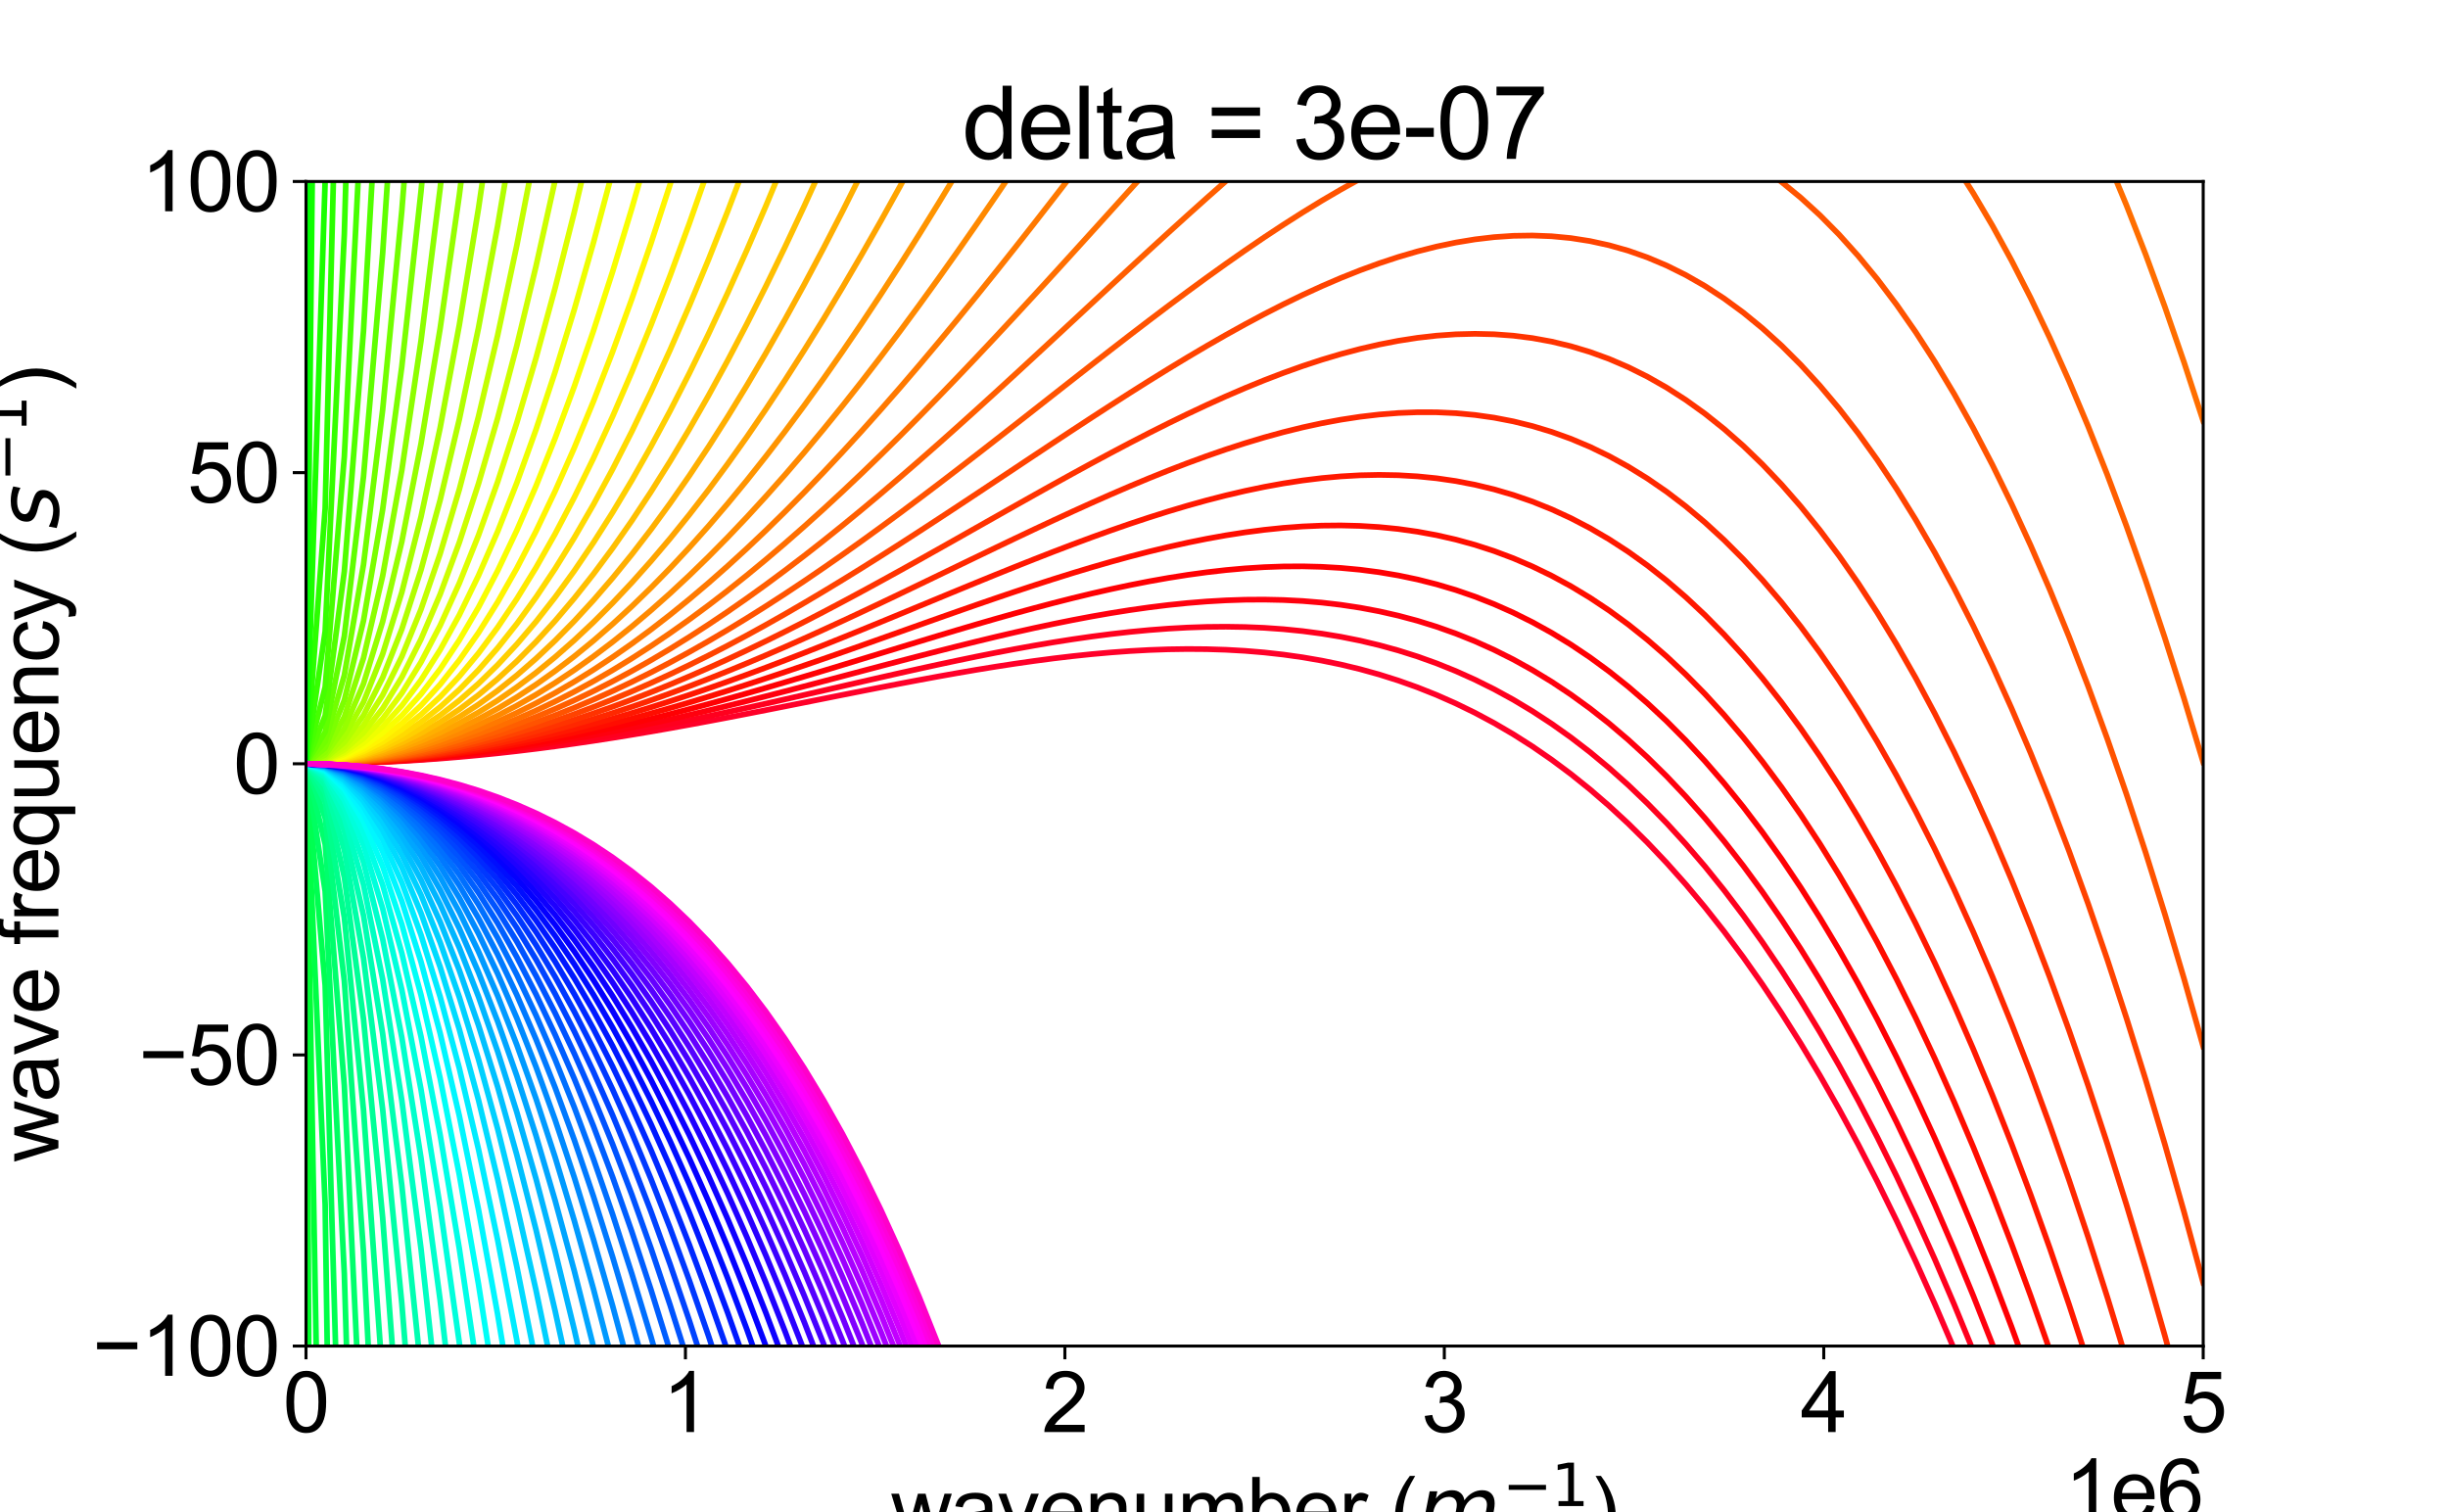 <?xml version="1.0" encoding="utf-8" standalone="no"?>
<!DOCTYPE svg PUBLIC "-//W3C//DTD SVG 1.1//EN"
  "http://www.w3.org/Graphics/SVG/1.1/DTD/svg11.dtd">
<svg height="400.32pt" version="1.1" viewBox="0 0 648 400.32" width="648pt" xmlns="http://www.w3.org/2000/svg" xmlns:xlink="http://www.w3.org/1999/xlink">
 <defs>
  <style type="text/css">*{stroke-linecap:butt;stroke-linejoin:round;}</style>
 </defs>
 <g id="figure_1">
  <g id="patch_1">
   <path d="M 0 400.32 
L 648 400.32 
L 648 0 
L 0 0 
z
" style="fill:#ffffff;"/>
  </g>
  <g id="axes_1">
   <g id="patch_2">
    <path d="M 81 356.285 
L 583.2 356.285 
L 583.2 48.038 
L 81 48.038 
z
" style="fill:#ffffff;"/>
   </g>
   <g id="matplotlib.axis_1">
    <g id="xtick_1">
     <g id="line2d_1">
      <defs>
       <path d="M 0 0 
L 0 3.5 
" id="ma188204db3" style="stroke:#000000;stroke-width:0.8;"/>
      </defs>
      <g>
       <use style="stroke:#000000;stroke-width:0.8;" x="81" xlink:href="#ma188204db3" y="356.285"/>
      </g>
     </g>
     <g id="text_1">
      <!-- 0 -->
      <g transform="translate(74.883 379.032)scale(0.22 -0.22)">
       <defs>
        <path d="M 266 2259 
Q 266 3072 433 3567 
Q 600 4063 929 4331 
Q 1259 4600 1759 4600 
Q 2128 4600 2406 4451 
Q 2684 4303 2865 4023 
Q 3047 3744 3150 3342 
Q 3253 2941 3253 2259 
Q 3253 1453 3087 958 
Q 2922 463 2592 192 
Q 2263 -78 1759 -78 
Q 1097 -78 719 397 
Q 266 969 266 2259 
z
M 844 2259 
Q 844 1131 1108 757 
Q 1372 384 1759 384 
Q 2147 384 2411 759 
Q 2675 1134 2675 2259 
Q 2675 3391 2411 3762 
Q 2147 4134 1753 4134 
Q 1366 4134 1134 3806 
Q 844 3388 844 2259 
z
" id="ArialMT-30" transform="scale(0.016)"/>
       </defs>
       <use xlink:href="#ArialMT-30"/>
      </g>
     </g>
    </g>
    <g id="xtick_2">
     <g id="line2d_2">
      <g>
       <use style="stroke:#000000;stroke-width:0.8;" x="181.44" xlink:href="#ma188204db3" y="356.285"/>
      </g>
     </g>
     <g id="text_2">
      <!-- 1 -->
      <g transform="translate(175.323 379.032)scale(0.22 -0.22)">
       <defs>
        <path d="M 2384 0 
L 1822 0 
L 1822 3584 
Q 1619 3391 1289 3197 
Q 959 3003 697 2906 
L 697 3450 
Q 1169 3672 1522 3987 
Q 1875 4303 2022 4600 
L 2384 4600 
L 2384 0 
z
" id="ArialMT-31" transform="scale(0.016)"/>
       </defs>
       <use xlink:href="#ArialMT-31"/>
      </g>
     </g>
    </g>
    <g id="xtick_3">
     <g id="line2d_3">
      <g>
       <use style="stroke:#000000;stroke-width:0.8;" x="281.88" xlink:href="#ma188204db3" y="356.285"/>
      </g>
     </g>
     <g id="text_3">
      <!-- 2 -->
      <g transform="translate(275.763 379.032)scale(0.22 -0.22)">
       <defs>
        <path d="M 3222 541 
L 3222 0 
L 194 0 
Q 188 203 259 391 
Q 375 700 629 1000 
Q 884 1300 1366 1694 
Q 2113 2306 2375 2664 
Q 2638 3022 2638 3341 
Q 2638 3675 2398 3904 
Q 2159 4134 1775 4134 
Q 1369 4134 1125 3890 
Q 881 3647 878 3216 
L 300 3275 
Q 359 3922 746 4261 
Q 1134 4600 1788 4600 
Q 2447 4600 2831 4234 
Q 3216 3869 3216 3328 
Q 3216 3053 3103 2787 
Q 2991 2522 2730 2228 
Q 2469 1934 1863 1422 
Q 1356 997 1212 845 
Q 1069 694 975 541 
L 3222 541 
z
" id="ArialMT-32" transform="scale(0.016)"/>
       </defs>
       <use xlink:href="#ArialMT-32"/>
      </g>
     </g>
    </g>
    <g id="xtick_4">
     <g id="line2d_4">
      <g>
       <use style="stroke:#000000;stroke-width:0.8;" x="382.32" xlink:href="#ma188204db3" y="356.285"/>
      </g>
     </g>
     <g id="text_4">
      <!-- 3 -->
      <g transform="translate(376.203 379.032)scale(0.22 -0.22)">
       <defs>
        <path d="M 269 1209 
L 831 1284 
Q 928 806 1161 595 
Q 1394 384 1728 384 
Q 2125 384 2398 659 
Q 2672 934 2672 1341 
Q 2672 1728 2419 1979 
Q 2166 2231 1775 2231 
Q 1616 2231 1378 2169 
L 1441 2663 
Q 1497 2656 1531 2656 
Q 1891 2656 2178 2843 
Q 2466 3031 2466 3422 
Q 2466 3731 2256 3934 
Q 2047 4138 1716 4138 
Q 1388 4138 1169 3931 
Q 950 3725 888 3313 
L 325 3413 
Q 428 3978 793 4289 
Q 1159 4600 1703 4600 
Q 2078 4600 2393 4439 
Q 2709 4278 2876 4000 
Q 3044 3722 3044 3409 
Q 3044 3113 2884 2869 
Q 2725 2625 2413 2481 
Q 2819 2388 3044 2092 
Q 3269 1797 3269 1353 
Q 3269 753 2831 336 
Q 2394 -81 1725 -81 
Q 1122 -81 723 278 
Q 325 638 269 1209 
z
" id="ArialMT-33" transform="scale(0.016)"/>
       </defs>
       <use xlink:href="#ArialMT-33"/>
      </g>
     </g>
    </g>
    <g id="xtick_5">
     <g id="line2d_5">
      <g>
       <use style="stroke:#000000;stroke-width:0.8;" x="482.76" xlink:href="#ma188204db3" y="356.285"/>
      </g>
     </g>
     <g id="text_5">
      <!-- 4 -->
      <g transform="translate(476.643 379.032)scale(0.22 -0.22)">
       <defs>
        <path d="M 2069 0 
L 2069 1097 
L 81 1097 
L 81 1613 
L 2172 4581 
L 2631 4581 
L 2631 1613 
L 3250 1613 
L 3250 1097 
L 2631 1097 
L 2631 0 
L 2069 0 
z
M 2069 1613 
L 2069 3678 
L 634 1613 
L 2069 1613 
z
" id="ArialMT-34" transform="scale(0.016)"/>
       </defs>
       <use xlink:href="#ArialMT-34"/>
      </g>
     </g>
    </g>
    <g id="xtick_6">
     <g id="line2d_6">
      <g>
       <use style="stroke:#000000;stroke-width:0.8;" x="583.2" xlink:href="#ma188204db3" y="356.285"/>
      </g>
     </g>
     <g id="text_6">
      <!-- 5 -->
      <g transform="translate(577.083 379.032)scale(0.22 -0.22)">
       <defs>
        <path d="M 266 1200 
L 856 1250 
Q 922 819 1161 601 
Q 1400 384 1738 384 
Q 2144 384 2425 690 
Q 2706 997 2706 1503 
Q 2706 1984 2436 2262 
Q 2166 2541 1728 2541 
Q 1456 2541 1237 2417 
Q 1019 2294 894 2097 
L 366 2166 
L 809 4519 
L 3088 4519 
L 3088 3981 
L 1259 3981 
L 1013 2750 
Q 1425 3038 1878 3038 
Q 2478 3038 2890 2622 
Q 3303 2206 3303 1553 
Q 3303 931 2941 478 
Q 2500 -78 1738 -78 
Q 1113 -78 717 272 
Q 322 622 266 1200 
z
" id="ArialMT-35" transform="scale(0.016)"/>
       </defs>
       <use xlink:href="#ArialMT-35"/>
      </g>
     </g>
    </g>
    <g id="text_7">
     <!-- wavenumber ($m^{-1}$) -->
     <g transform="translate(235.85 407.204)scale(0.22 -0.22)">
      <defs>
       <path d="M 1034 0 
L 19 3319 
L 600 3319 
L 1128 1403 
L 1325 691 
Q 1338 744 1497 1375 
L 2025 3319 
L 2603 3319 
L 3100 1394 
L 3266 759 
L 3456 1400 
L 4025 3319 
L 4572 3319 
L 3534 0 
L 2950 0 
L 2422 1988 
L 2294 2553 
L 1622 0 
L 1034 0 
z
" id="ArialMT-77" transform="scale(0.016)"/>
       <path d="M 2588 409 
Q 2275 144 1986 34 
Q 1697 -75 1366 -75 
Q 819 -75 525 192 
Q 231 459 231 875 
Q 231 1119 342 1320 
Q 453 1522 633 1644 
Q 813 1766 1038 1828 
Q 1203 1872 1538 1913 
Q 2219 1994 2541 2106 
Q 2544 2222 2544 2253 
Q 2544 2597 2384 2738 
Q 2169 2928 1744 2928 
Q 1347 2928 1158 2789 
Q 969 2650 878 2297 
L 328 2372 
Q 403 2725 575 2942 
Q 747 3159 1072 3276 
Q 1397 3394 1825 3394 
Q 2250 3394 2515 3294 
Q 2781 3194 2906 3042 
Q 3031 2891 3081 2659 
Q 3109 2516 3109 2141 
L 3109 1391 
Q 3109 606 3145 398 
Q 3181 191 3288 0 
L 2700 0 
Q 2613 175 2588 409 
z
M 2541 1666 
Q 2234 1541 1622 1453 
Q 1275 1403 1131 1340 
Q 988 1278 909 1158 
Q 831 1038 831 891 
Q 831 666 1001 516 
Q 1172 366 1500 366 
Q 1825 366 2078 508 
Q 2331 650 2450 897 
Q 2541 1088 2541 1459 
L 2541 1666 
z
" id="ArialMT-61" transform="scale(0.016)"/>
       <path d="M 1344 0 
L 81 3319 
L 675 3319 
L 1388 1331 
Q 1503 1009 1600 663 
Q 1675 925 1809 1294 
L 2547 3319 
L 3125 3319 
L 1869 0 
L 1344 0 
z
" id="ArialMT-76" transform="scale(0.016)"/>
       <path d="M 2694 1069 
L 3275 997 
Q 3138 488 2766 206 
Q 2394 -75 1816 -75 
Q 1088 -75 661 373 
Q 234 822 234 1631 
Q 234 2469 665 2931 
Q 1097 3394 1784 3394 
Q 2450 3394 2872 2941 
Q 3294 2488 3294 1666 
Q 3294 1616 3291 1516 
L 816 1516 
Q 847 969 1125 678 
Q 1403 388 1819 388 
Q 2128 388 2347 550 
Q 2566 713 2694 1069 
z
M 847 1978 
L 2700 1978 
Q 2663 2397 2488 2606 
Q 2219 2931 1791 2931 
Q 1403 2931 1139 2672 
Q 875 2413 847 1978 
z
" id="ArialMT-65" transform="scale(0.016)"/>
       <path d="M 422 0 
L 422 3319 
L 928 3319 
L 928 2847 
Q 1294 3394 1984 3394 
Q 2284 3394 2536 3286 
Q 2788 3178 2913 3003 
Q 3038 2828 3088 2588 
Q 3119 2431 3119 2041 
L 3119 0 
L 2556 0 
L 2556 2019 
Q 2556 2363 2490 2533 
Q 2425 2703 2258 2804 
Q 2091 2906 1866 2906 
Q 1506 2906 1245 2678 
Q 984 2450 984 1813 
L 984 0 
L 422 0 
z
" id="ArialMT-6e" transform="scale(0.016)"/>
       <path d="M 2597 0 
L 2597 488 
Q 2209 -75 1544 -75 
Q 1250 -75 995 37 
Q 741 150 617 320 
Q 494 491 444 738 
Q 409 903 409 1263 
L 409 3319 
L 972 3319 
L 972 1478 
Q 972 1038 1006 884 
Q 1059 663 1231 536 
Q 1403 409 1656 409 
Q 1909 409 2131 539 
Q 2353 669 2445 892 
Q 2538 1116 2538 1541 
L 2538 3319 
L 3100 3319 
L 3100 0 
L 2597 0 
z
" id="ArialMT-75" transform="scale(0.016)"/>
       <path d="M 422 0 
L 422 3319 
L 925 3319 
L 925 2853 
Q 1081 3097 1340 3245 
Q 1600 3394 1931 3394 
Q 2300 3394 2536 3241 
Q 2772 3088 2869 2813 
Q 3263 3394 3894 3394 
Q 4388 3394 4653 3120 
Q 4919 2847 4919 2278 
L 4919 0 
L 4359 0 
L 4359 2091 
Q 4359 2428 4304 2576 
Q 4250 2725 4106 2815 
Q 3963 2906 3769 2906 
Q 3419 2906 3187 2673 
Q 2956 2441 2956 1928 
L 2956 0 
L 2394 0 
L 2394 2156 
Q 2394 2531 2256 2718 
Q 2119 2906 1806 2906 
Q 1569 2906 1367 2781 
Q 1166 2656 1075 2415 
Q 984 2175 984 1722 
L 984 0 
L 422 0 
z
" id="ArialMT-6d" transform="scale(0.016)"/>
       <path d="M 941 0 
L 419 0 
L 419 4581 
L 981 4581 
L 981 2947 
Q 1338 3394 1891 3394 
Q 2197 3394 2470 3270 
Q 2744 3147 2920 2923 
Q 3097 2700 3197 2384 
Q 3297 2069 3297 1709 
Q 3297 856 2875 390 
Q 2453 -75 1863 -75 
Q 1275 -75 941 416 
L 941 0 
z
M 934 1684 
Q 934 1088 1097 822 
Q 1363 388 1816 388 
Q 2184 388 2453 708 
Q 2722 1028 2722 1663 
Q 2722 2313 2464 2622 
Q 2206 2931 1841 2931 
Q 1472 2931 1203 2611 
Q 934 2291 934 1684 
z
" id="ArialMT-62" transform="scale(0.016)"/>
       <path d="M 416 0 
L 416 3319 
L 922 3319 
L 922 2816 
Q 1116 3169 1280 3281 
Q 1444 3394 1641 3394 
Q 1925 3394 2219 3213 
L 2025 2691 
Q 1819 2813 1613 2813 
Q 1428 2813 1281 2702 
Q 1134 2591 1072 2394 
Q 978 2094 978 1738 
L 978 0 
L 416 0 
z
" id="ArialMT-72" transform="scale(0.016)"/>
       <path id="ArialMT-20" transform="scale(0.016)"/>
       <path d="M 1497 -1347 
Q 1031 -759 709 28 
Q 388 816 388 1659 
Q 388 2403 628 3084 
Q 909 3875 1497 4659 
L 1900 4659 
Q 1522 4009 1400 3731 
Q 1209 3300 1100 2831 
Q 966 2247 966 1656 
Q 966 153 1900 -1347 
L 1497 -1347 
z
" id="ArialMT-28" transform="scale(0.016)"/>
       <path d="M 5747 2113 
L 5338 0 
L 4763 0 
L 5166 2094 
Q 5191 2228 5203 2325 
Q 5216 2422 5216 2491 
Q 5216 2772 5059 2928 
Q 4903 3084 4622 3084 
Q 4203 3084 3875 2770 
Q 3547 2456 3450 1953 
L 3066 0 
L 2491 0 
L 2900 2094 
Q 2925 2209 2937 2307 
Q 2950 2406 2950 2484 
Q 2950 2769 2794 2926 
Q 2638 3084 2363 3084 
Q 1938 3084 1609 2770 
Q 1281 2456 1184 1953 
L 800 0 
L 225 0 
L 909 3500 
L 1484 3500 
L 1375 2956 
Q 1609 3263 1923 3423 
Q 2238 3584 2597 3584 
Q 2978 3584 3223 3384 
Q 3469 3184 3519 2828 
Q 3781 3197 4126 3390 
Q 4472 3584 4856 3584 
Q 5306 3584 5551 3325 
Q 5797 3066 5797 2591 
Q 5797 2488 5784 2364 
Q 5772 2241 5747 2113 
z
" id="DejaVuSans-Oblique-6d" transform="scale(0.016)"/>
       <path d="M 678 2272 
L 4684 2272 
L 4684 1741 
L 678 1741 
L 678 2272 
z
" id="DejaVuSans-2212" transform="scale(0.016)"/>
       <path d="M 794 531 
L 1825 531 
L 1825 4091 
L 703 3866 
L 703 4441 
L 1819 4666 
L 2450 4666 
L 2450 531 
L 3481 531 
L 3481 0 
L 794 0 
L 794 531 
z
" id="DejaVuSans-31" transform="scale(0.016)"/>
       <path d="M 791 -1347 
L 388 -1347 
Q 1322 153 1322 1656 
Q 1322 2244 1188 2822 
Q 1081 3291 891 3722 
Q 769 4003 388 4659 
L 791 4659 
Q 1378 3875 1659 3084 
Q 1900 2403 1900 1659 
Q 1900 816 1576 28 
Q 1253 -759 791 -1347 
z
" id="ArialMT-29" transform="scale(0.016)"/>
      </defs>
      <use transform="translate(0 0.684)" xlink:href="#ArialMT-77"/>
      <use transform="translate(72.217 0.684)" xlink:href="#ArialMT-61"/>
      <use transform="translate(127.832 0.684)" xlink:href="#ArialMT-76"/>
      <use transform="translate(177.832 0.684)" xlink:href="#ArialMT-65"/>
      <use transform="translate(233.447 0.684)" xlink:href="#ArialMT-6e"/>
      <use transform="translate(289.062 0.684)" xlink:href="#ArialMT-75"/>
      <use transform="translate(344.678 0.684)" xlink:href="#ArialMT-6d"/>
      <use transform="translate(427.979 0.684)" xlink:href="#ArialMT-62"/>
      <use transform="translate(483.594 0.684)" xlink:href="#ArialMT-65"/>
      <use transform="translate(539.209 0.684)" xlink:href="#ArialMT-72"/>
      <use transform="translate(572.51 0.684)" xlink:href="#ArialMT-20"/>
      <use transform="translate(600.293 0.684)" xlink:href="#ArialMT-28"/>
      <use transform="translate(633.594 0.684)" xlink:href="#DejaVuSans-Oblique-6d"/>
      <use transform="translate(735.656 38.966)scale(0.7)" xlink:href="#DejaVuSans-2212"/>
      <use transform="translate(794.308 38.966)scale(0.7)" xlink:href="#DejaVuSans-31"/>
      <use transform="translate(841.579 0.684)" xlink:href="#ArialMT-29"/>
     </g>
    </g>
    <g id="text_8">
     <!-- 1e6 -->
     <g transform="translate(546.498 402.152)scale(0.22 -0.22)">
      <defs>
       <path d="M 3184 3459 
L 2625 3416 
Q 2550 3747 2413 3897 
Q 2184 4138 1850 4138 
Q 1581 4138 1378 3988 
Q 1113 3794 959 3422 
Q 806 3050 800 2363 
Q 1003 2672 1297 2822 
Q 1591 2972 1913 2972 
Q 2475 2972 2870 2558 
Q 3266 2144 3266 1488 
Q 3266 1056 3080 686 
Q 2894 316 2569 119 
Q 2244 -78 1831 -78 
Q 1128 -78 684 439 
Q 241 956 241 2144 
Q 241 3472 731 4075 
Q 1159 4600 1884 4600 
Q 2425 4600 2770 4297 
Q 3116 3994 3184 3459 
z
M 888 1484 
Q 888 1194 1011 928 
Q 1134 663 1356 523 
Q 1578 384 1822 384 
Q 2178 384 2434 671 
Q 2691 959 2691 1453 
Q 2691 1928 2437 2201 
Q 2184 2475 1800 2475 
Q 1419 2475 1153 2201 
Q 888 1928 888 1484 
z
" id="ArialMT-36" transform="scale(0.016)"/>
      </defs>
      <use xlink:href="#ArialMT-31"/>
      <use x="55.615" xlink:href="#ArialMT-65"/>
      <use x="111.23" xlink:href="#ArialMT-36"/>
     </g>
    </g>
   </g>
   <g id="matplotlib.axis_2">
    <g id="ytick_1">
     <g id="line2d_7">
      <defs>
       <path d="M 0 0 
L -3.5 0 
" id="m0f9952652f" style="stroke:#000000;stroke-width:0.8;"/>
      </defs>
      <g>
       <use style="stroke:#000000;stroke-width:0.8;" x="81" xlink:href="#m0f9952652f" y="356.285"/>
      </g>
     </g>
     <g id="text_9">
      <!-- −100 -->
      <g transform="translate(24.448 364.158)scale(0.22 -0.22)">
       <defs>
        <path d="M 3381 1997 
L 356 1997 
L 356 2522 
L 3381 2522 
L 3381 1997 
z
" id="ArialMT-2212" transform="scale(0.016)"/>
       </defs>
       <use xlink:href="#ArialMT-2212"/>
       <use x="58.398" xlink:href="#ArialMT-31"/>
       <use x="114.014" xlink:href="#ArialMT-30"/>
       <use x="169.629" xlink:href="#ArialMT-30"/>
      </g>
     </g>
    </g>
    <g id="ytick_2">
     <g id="line2d_8">
      <g>
       <use style="stroke:#000000;stroke-width:0.8;" x="81" xlink:href="#m0f9952652f" y="279.223"/>
      </g>
     </g>
     <g id="text_10">
      <!-- −50 -->
      <g transform="translate(36.682 287.097)scale(0.22 -0.22)">
       <use xlink:href="#ArialMT-2212"/>
       <use x="58.398" xlink:href="#ArialMT-35"/>
       <use x="114.014" xlink:href="#ArialMT-30"/>
      </g>
     </g>
    </g>
    <g id="ytick_3">
     <g id="line2d_9">
      <g>
       <use style="stroke:#000000;stroke-width:0.8;" x="81" xlink:href="#m0f9952652f" y="202.162"/>
      </g>
     </g>
     <g id="text_11">
      <!-- 0 -->
      <g transform="translate(61.766 210.035)scale(0.22 -0.22)">
       <use xlink:href="#ArialMT-30"/>
      </g>
     </g>
    </g>
    <g id="ytick_4">
     <g id="line2d_10">
      <g>
       <use style="stroke:#000000;stroke-width:0.8;" x="81" xlink:href="#m0f9952652f" y="125.1"/>
      </g>
     </g>
     <g id="text_12">
      <!-- 50 -->
      <g transform="translate(49.532 132.974)scale(0.22 -0.22)">
       <use xlink:href="#ArialMT-35"/>
       <use x="55.615" xlink:href="#ArialMT-30"/>
      </g>
     </g>
    </g>
    <g id="ytick_5">
     <g id="line2d_11">
      <g>
       <use style="stroke:#000000;stroke-width:0.8;" x="81" xlink:href="#m0f9952652f" y="48.038"/>
      </g>
     </g>
     <g id="text_13">
      <!-- 100 -->
      <g transform="translate(37.298 55.912)scale(0.22 -0.22)">
       <use xlink:href="#ArialMT-31"/>
       <use x="55.615" xlink:href="#ArialMT-30"/>
       <use x="111.23" xlink:href="#ArialMT-30"/>
      </g>
     </g>
    </g>
    <g id="text_14">
     <!-- wave frequency ($s^{-1}$) -->
     <g transform="translate(15.608 307.542)rotate(-90)scale(0.22 -0.22)">
      <defs>
       <path d="M 556 0 
L 556 2881 
L 59 2881 
L 59 3319 
L 556 3319 
L 556 3672 
Q 556 4006 616 4169 
Q 697 4388 901 4523 
Q 1106 4659 1475 4659 
Q 1713 4659 2000 4603 
L 1916 4113 
Q 1741 4144 1584 4144 
Q 1328 4144 1222 4034 
Q 1116 3925 1116 3625 
L 1116 3319 
L 1763 3319 
L 1763 2881 
L 1116 2881 
L 1116 0 
L 556 0 
z
" id="ArialMT-66" transform="scale(0.016)"/>
       <path d="M 2538 -1272 
L 2538 353 
Q 2406 169 2170 47 
Q 1934 -75 1669 -75 
Q 1078 -75 651 397 
Q 225 869 225 1691 
Q 225 2191 398 2587 
Q 572 2984 901 3189 
Q 1231 3394 1625 3394 
Q 2241 3394 2594 2875 
L 2594 3319 
L 3100 3319 
L 3100 -1272 
L 2538 -1272 
z
M 803 1669 
Q 803 1028 1072 708 
Q 1341 388 1716 388 
Q 2075 388 2334 692 
Q 2594 997 2594 1619 
Q 2594 2281 2320 2615 
Q 2047 2950 1678 2950 
Q 1313 2950 1058 2639 
Q 803 2328 803 1669 
z
" id="ArialMT-71" transform="scale(0.016)"/>
       <path d="M 2588 1216 
L 3141 1144 
Q 3050 572 2676 248 
Q 2303 -75 1759 -75 
Q 1078 -75 664 370 
Q 250 816 250 1647 
Q 250 2184 428 2587 
Q 606 2991 970 3192 
Q 1334 3394 1763 3394 
Q 2303 3394 2647 3120 
Q 2991 2847 3088 2344 
L 2541 2259 
Q 2463 2594 2264 2762 
Q 2066 2931 1784 2931 
Q 1359 2931 1093 2626 
Q 828 2322 828 1663 
Q 828 994 1084 691 
Q 1341 388 1753 388 
Q 2084 388 2306 591 
Q 2528 794 2588 1216 
z
" id="ArialMT-63" transform="scale(0.016)"/>
       <path d="M 397 -1278 
L 334 -750 
Q 519 -800 656 -800 
Q 844 -800 956 -737 
Q 1069 -675 1141 -563 
Q 1194 -478 1313 -144 
Q 1328 -97 1363 -6 
L 103 3319 
L 709 3319 
L 1400 1397 
Q 1534 1031 1641 628 
Q 1738 1016 1872 1384 
L 2581 3319 
L 3144 3319 
L 1881 -56 
Q 1678 -603 1566 -809 
Q 1416 -1088 1222 -1217 
Q 1028 -1347 759 -1347 
Q 597 -1347 397 -1278 
z
" id="ArialMT-79" transform="scale(0.016)"/>
       <path d="M 3200 3397 
L 3091 2853 
Q 2863 2978 2609 3040 
Q 2356 3103 2088 3103 
Q 1634 3103 1373 2948 
Q 1113 2794 1113 2528 
Q 1113 2219 1719 2053 
Q 1766 2041 1788 2034 
L 1972 1978 
Q 2547 1819 2739 1644 
Q 2931 1469 2931 1166 
Q 2931 609 2489 259 
Q 2047 -91 1331 -91 
Q 1053 -91 747 -37 
Q 441 16 72 128 
L 184 722 
Q 500 559 806 475 
Q 1113 391 1394 391 
Q 1816 391 2080 572 
Q 2344 753 2344 1031 
Q 2344 1331 1650 1516 
L 1591 1531 
L 1394 1581 
Q 956 1697 753 1886 
Q 550 2075 550 2369 
Q 550 2928 970 3256 
Q 1391 3584 2113 3584 
Q 2397 3584 2667 3537 
Q 2938 3491 3200 3397 
z
" id="DejaVuSans-Oblique-73" transform="scale(0.016)"/>
      </defs>
      <use transform="translate(0 0.684)" xlink:href="#ArialMT-77"/>
      <use transform="translate(72.217 0.684)" xlink:href="#ArialMT-61"/>
      <use transform="translate(127.832 0.684)" xlink:href="#ArialMT-76"/>
      <use transform="translate(177.832 0.684)" xlink:href="#ArialMT-65"/>
      <use transform="translate(233.447 0.684)" xlink:href="#ArialMT-20"/>
      <use transform="translate(261.23 0.684)" xlink:href="#ArialMT-66"/>
      <use transform="translate(289.014 0.684)" xlink:href="#ArialMT-72"/>
      <use transform="translate(322.314 0.684)" xlink:href="#ArialMT-65"/>
      <use transform="translate(377.93 0.684)" xlink:href="#ArialMT-71"/>
      <use transform="translate(433.545 0.684)" xlink:href="#ArialMT-75"/>
      <use transform="translate(489.16 0.684)" xlink:href="#ArialMT-65"/>
      <use transform="translate(544.775 0.684)" xlink:href="#ArialMT-6e"/>
      <use transform="translate(600.391 0.684)" xlink:href="#ArialMT-63"/>
      <use transform="translate(650.391 0.684)" xlink:href="#ArialMT-79"/>
      <use transform="translate(700.391 0.684)" xlink:href="#ArialMT-20"/>
      <use transform="translate(728.174 0.684)" xlink:href="#ArialMT-28"/>
      <use transform="translate(761.475 0.684)" xlink:href="#DejaVuSans-Oblique-73"/>
      <use transform="translate(818.224 38.966)scale(0.7)" xlink:href="#DejaVuSans-2212"/>
      <use transform="translate(876.876 38.966)scale(0.7)" xlink:href="#DejaVuSans-31"/>
      <use transform="translate(924.147 0.684)" xlink:href="#ArialMT-29"/>
     </g>
    </g>
   </g>
   <g id="line2d_12">
    <path clip-path="url(#pbe344d73d7)" d="M 81 202.162 
L 86.073 202.133 
L 91.145 202.048 
L 96.218 201.906 
L 101.291 201.707 
L 106.364 201.453 
L 111.436 201.144 
L 116.509 200.781 
L 121.582 200.365 
L 126.655 199.897 
L 131.727 199.378 
L 136.8 198.811 
L 141.873 198.196 
L 146.945 197.536 
L 152.018 196.832 
L 157.091 196.087 
L 162.164 195.303 
L 167.236 194.483 
L 172.309 193.629 
L 177.382 192.744 
L 182.455 191.831 
L 187.527 190.892 
L 192.6 189.933 
L 197.673 188.955 
L 202.745 187.963 
L 207.818 186.959 
L 212.891 185.949 
L 217.964 184.937 
L 223.036 183.925 
L 228.109 182.92 
L 233.182 181.925 
L 238.255 180.945 
L 243.327 179.986 
L 248.4 179.051 
L 253.473 178.147 
L 258.545 177.279 
L 263.618 176.452 
L 268.691 175.672 
L 273.764 174.945 
L 278.836 174.276 
L 283.909 173.673 
L 288.982 173.141 
L 294.055 172.687 
L 299.127 172.317 
L 304.2 172.039 
L 309.273 171.859 
L 314.345 171.785 
L 319.418 171.823 
L 324.491 171.982 
L 329.564 172.268 
L 334.636 172.69 
L 339.709 173.256 
L 344.782 173.973 
L 349.855 174.85 
L 354.927 175.895 
L 360 177.118 
L 365.073 178.526 
L 370.145 180.129 
L 375.218 181.935 
L 380.291 183.954 
L 385.364 186.196 
L 390.436 188.669 
L 395.509 191.384 
L 400.582 194.35 
L 405.655 197.578 
L 410.727 201.077 
L 415.8 204.859 
L 420.873 208.932 
L 425.945 213.309 
L 431.018 218 
L 436.091 223.015 
L 441.164 228.367 
L 446.236 234.067 
L 451.309 240.125 
L 456.382 246.553 
L 461.455 253.364 
L 466.527 260.569 
L 471.6 268.181 
L 476.673 276.211 
L 481.745 284.672 
L 486.818 293.577 
L 491.891 302.939 
L 496.964 312.77 
L 502.036 323.083 
L 507.109 333.892 
L 512.182 345.21 
L 517.255 357.05 
L 522.327 369.427 
L 527.4 382.354 
L 532.473 395.846 
L 534.446 401.32 
" style="fill:none;stroke:#ff0029;stroke-linecap:square;stroke-width:1.5;"/>
   </g>
   <g id="line2d_13">
    <path clip-path="url(#pbe344d73d7)" d="M 81 202.162 
L 86.073 202.13 
L 91.145 202.035 
L 96.218 201.878 
L 101.291 201.657 
L 106.364 201.375 
L 111.436 201.032 
L 116.509 200.629 
L 121.582 200.166 
L 126.655 199.646 
L 131.727 199.069 
L 136.8 198.437 
L 141.873 197.751 
L 146.945 197.015 
L 152.018 196.229 
L 157.091 195.396 
L 162.164 194.519 
L 167.236 193.599 
L 172.309 192.641 
L 177.382 191.645 
L 182.455 190.617 
L 187.527 189.558 
L 192.6 188.472 
L 197.673 187.364 
L 202.745 186.235 
L 207.818 185.091 
L 212.891 183.936 
L 217.964 182.773 
L 223.036 181.608 
L 228.109 180.444 
L 233.182 179.286 
L 238.255 178.139 
L 243.327 177.009 
L 248.4 175.9 
L 253.473 174.818 
L 258.545 173.768 
L 263.618 172.757 
L 268.691 171.789 
L 273.764 170.871 
L 278.836 170.009 
L 283.909 169.21 
L 288.982 168.48 
L 294.055 167.826 
L 299.127 167.254 
L 304.2 166.772 
L 309.273 166.387 
L 314.345 166.106 
L 319.418 165.937 
L 324.491 165.887 
L 329.564 165.965 
L 334.636 166.177 
L 339.709 166.534 
L 344.782 167.042 
L 349.855 167.71 
L 354.927 168.547 
L 360 169.563 
L 365.073 170.765 
L 370.145 172.163 
L 375.218 173.766 
L 380.291 175.585 
L 385.364 177.628 
L 390.436 179.906 
L 395.509 182.427 
L 400.582 185.204 
L 405.655 188.245 
L 410.727 191.562 
L 415.8 195.165 
L 420.873 199.065 
L 425.945 203.273 
L 431.018 207.8 
L 436.091 212.657 
L 441.164 217.856 
L 446.236 223.409 
L 451.309 229.327 
L 456.382 235.623 
L 461.455 242.308 
L 466.527 249.395 
L 471.6 256.896 
L 476.673 264.824 
L 481.745 273.192 
L 486.818 282.013 
L 491.891 291.299 
L 496.964 301.065 
L 502.036 311.324 
L 507.109 322.089 
L 512.182 333.374 
L 517.255 345.193 
L 522.327 357.561 
L 527.4 370.491 
L 532.473 383.998 
L 537.545 398.097 
L 538.657 401.32 
" style="fill:none;stroke:#ff001e;stroke-linecap:square;stroke-width:1.5;"/>
   </g>
   <g id="line2d_14">
    <path clip-path="url(#pbe344d73d7)" d="M 81 202.162 
L 86.073 202.126 
L 91.145 202.021 
L 96.218 201.846 
L 101.291 201.601 
L 106.364 201.288 
L 111.436 200.906 
L 116.509 200.457 
L 121.582 199.942 
L 126.655 199.363 
L 131.727 198.72 
L 136.8 198.015 
L 141.873 197.25 
L 146.945 196.427 
L 152.018 195.549 
L 157.091 194.617 
L 162.164 193.633 
L 167.236 192.602 
L 172.309 191.525 
L 177.382 190.405 
L 182.455 189.245 
L 187.527 188.05 
L 192.6 186.821 
L 197.673 185.564 
L 202.745 184.282 
L 207.818 182.978 
L 212.891 181.657 
L 217.964 180.324 
L 223.036 178.983 
L 228.109 177.638 
L 233.182 176.294 
L 238.255 174.957 
L 243.327 173.632 
L 248.4 172.323 
L 253.473 171.037 
L 258.545 169.779 
L 263.618 168.556 
L 268.691 167.372 
L 273.764 166.235 
L 278.836 165.151 
L 283.909 164.126 
L 288.982 163.167 
L 294.055 162.28 
L 299.127 161.474 
L 304.2 160.756 
L 309.273 160.131 
L 314.345 159.61 
L 319.418 159.198 
L 324.491 158.904 
L 329.564 158.736 
L 334.636 158.702 
L 339.709 158.811 
L 344.782 159.072 
L 349.855 159.492 
L 354.927 160.082 
L 360 160.849 
L 365.073 161.804 
L 370.145 162.956 
L 375.218 164.315 
L 380.291 165.89 
L 385.364 167.691 
L 390.436 169.728 
L 395.509 172.012 
L 400.582 174.554 
L 405.655 177.363 
L 410.727 180.451 
L 415.8 183.828 
L 420.873 187.507 
L 425.945 191.497 
L 431.018 195.812 
L 436.091 200.461 
L 441.164 205.458 
L 446.236 210.814 
L 451.309 216.541 
L 456.382 222.652 
L 461.455 229.159 
L 466.527 236.075 
L 471.6 243.412 
L 476.673 251.185 
L 481.745 259.405 
L 486.818 268.087 
L 491.891 277.244 
L 496.964 286.89 
L 502.036 297.038 
L 507.109 307.702 
L 512.182 318.898 
L 517.255 330.639 
L 522.327 342.939 
L 527.4 355.814 
L 532.473 369.278 
L 537.545 383.347 
L 542.618 398.036 
L 543.705 401.32 
" style="fill:none;stroke:#ff000e;stroke-linecap:square;stroke-width:1.5;"/>
   </g>
   <g id="line2d_15">
    <path clip-path="url(#pbe344d73d7)" d="M 81 202.162 
L 86.073 202.123 
L 91.145 202.005 
L 96.218 201.81 
L 101.291 201.538 
L 106.364 201.189 
L 111.436 200.764 
L 116.509 200.263 
L 121.582 199.689 
L 126.655 199.043 
L 131.727 198.325 
L 136.8 197.538 
L 141.873 196.683 
L 146.945 195.763 
L 152.018 194.779 
L 157.091 193.735 
L 162.164 192.632 
L 167.236 191.473 
L 172.309 190.262 
L 177.382 189 
L 182.455 187.693 
L 187.527 186.342 
L 192.6 184.951 
L 197.673 183.525 
L 202.745 182.068 
L 207.818 180.582 
L 212.891 179.073 
L 217.964 177.546 
L 223.036 176.004 
L 228.109 174.452 
L 233.182 172.897 
L 238.255 171.342 
L 243.327 169.793 
L 248.4 168.256 
L 253.473 166.736 
L 258.545 165.24 
L 263.618 163.773 
L 268.691 162.341 
L 273.764 160.951 
L 278.836 159.61 
L 283.909 158.324 
L 288.982 157.1 
L 294.055 155.946 
L 299.127 154.868 
L 304.2 153.874 
L 309.273 152.972 
L 314.345 152.17 
L 319.418 151.475 
L 324.491 150.895 
L 329.564 150.44 
L 334.636 150.116 
L 339.709 149.935 
L 344.782 149.903 
L 349.855 150.03 
L 354.927 150.326 
L 360 150.799 
L 365.073 151.459 
L 370.145 152.316 
L 375.218 153.381 
L 380.291 154.662 
L 385.364 156.17 
L 390.436 157.917 
L 395.509 159.911 
L 400.582 162.165 
L 405.655 164.688 
L 410.727 167.493 
L 415.8 170.59 
L 420.873 173.992 
L 425.945 177.709 
L 431.018 181.753 
L 436.091 186.137 
L 441.164 190.873 
L 446.236 195.973 
L 451.309 201.45 
L 456.382 207.316 
L 461.455 213.584 
L 466.527 220.267 
L 471.6 227.38 
L 476.673 234.934 
L 481.745 242.944 
L 486.818 251.423 
L 491.891 260.386 
L 496.964 269.846 
L 502.036 279.818 
L 507.109 290.316 
L 512.182 301.355 
L 517.255 312.949 
L 522.327 325.115 
L 527.4 337.866 
L 532.473 351.219 
L 537.545 365.188 
L 542.618 379.79 
L 547.691 395.041 
L 549.692 401.32 
" style="fill:none;stroke:#ff0003;stroke-linecap:square;stroke-width:1.5;"/>
   </g>
   <g id="line2d_16">
    <path clip-path="url(#pbe344d73d7)" d="M 81 202.162 
L 86.073 202.118 
L 91.145 201.987 
L 96.218 201.77 
L 101.291 201.466 
L 106.364 201.077 
L 111.436 200.602 
L 116.509 200.044 
L 121.582 199.403 
L 126.655 198.68 
L 131.727 197.878 
L 136.8 196.998 
L 141.873 196.041 
L 146.945 195.01 
L 152.018 193.908 
L 157.091 192.735 
L 162.164 191.496 
L 167.236 190.193 
L 172.309 188.829 
L 177.382 187.407 
L 182.455 185.931 
L 187.527 184.403 
L 192.6 182.829 
L 197.673 181.21 
L 202.745 179.553 
L 207.818 177.86 
L 212.891 176.136 
L 217.964 174.387 
L 223.036 172.616 
L 228.109 170.829 
L 233.182 169.03 
L 238.255 167.226 
L 243.327 165.422 
L 248.4 163.622 
L 253.473 161.834 
L 258.545 160.064 
L 263.618 158.317 
L 268.691 156.599 
L 273.764 154.919 
L 278.836 153.281 
L 283.909 151.694 
L 288.982 150.164 
L 294.055 148.699 
L 299.127 147.306 
L 304.2 145.993 
L 309.273 144.768 
L 314.345 143.638 
L 319.418 142.613 
L 324.491 141.7 
L 329.564 140.908 
L 334.636 140.245 
L 339.709 139.722 
L 344.782 139.346 
L 349.855 139.127 
L 354.927 139.075 
L 360 139.2 
L 365.073 139.51 
L 370.145 140.017 
L 375.218 140.729 
L 380.291 141.659 
L 385.364 142.816 
L 390.436 144.211 
L 395.509 145.855 
L 400.582 147.76 
L 405.655 149.935 
L 410.727 152.394 
L 415.8 155.147 
L 420.873 158.206 
L 425.945 161.584 
L 431.018 165.292 
L 436.091 169.344 
L 441.164 173.751 
L 446.236 178.526 
L 451.309 183.682 
L 456.382 189.233 
L 461.455 195.191 
L 466.527 201.571 
L 471.6 208.385 
L 476.673 215.647 
L 481.745 223.372 
L 486.818 231.573 
L 491.891 240.266 
L 496.964 249.464 
L 502.036 259.183 
L 507.109 269.437 
L 512.182 280.241 
L 517.255 291.611 
L 522.327 303.561 
L 527.4 316.109 
L 532.473 329.268 
L 537.545 343.057 
L 542.618 357.49 
L 547.691 372.584 
L 552.764 388.355 
L 556.758 401.32 
" style="fill:none;stroke:#ff0d00;stroke-linecap:square;stroke-width:1.5;"/>
   </g>
   <g id="line2d_17">
    <path clip-path="url(#pbe344d73d7)" d="M 81 202.162 
L 86.073 202.113 
L 91.145 201.967 
L 96.218 201.724 
L 101.291 201.385 
L 106.364 200.949 
L 111.436 200.419 
L 116.509 199.795 
L 121.582 199.077 
L 126.655 198.269 
L 131.727 197.37 
L 136.8 196.384 
L 141.873 195.311 
L 146.945 194.155 
L 152.018 192.917 
L 157.091 191.599 
L 162.164 190.206 
L 167.236 188.738 
L 172.309 187.201 
L 177.382 185.596 
L 182.455 183.927 
L 187.527 182.198 
L 192.6 180.413 
L 197.673 178.575 
L 202.745 176.689 
L 207.818 174.76 
L 212.891 172.791 
L 217.964 170.788 
L 223.036 168.755 
L 228.109 166.697 
L 233.182 164.621 
L 238.255 162.531 
L 243.327 160.433 
L 248.4 158.333 
L 253.473 156.236 
L 258.545 154.15 
L 263.618 152.081 
L 268.691 150.034 
L 273.764 148.018 
L 278.836 146.038 
L 283.909 144.103 
L 288.982 142.219 
L 294.055 140.394 
L 299.127 138.636 
L 304.2 136.952 
L 309.273 135.351 
L 314.345 133.841 
L 319.418 132.43 
L 324.491 131.128 
L 329.564 129.942 
L 334.636 128.883 
L 339.709 127.958 
L 344.782 127.178 
L 349.855 126.552 
L 354.927 126.09 
L 360 125.802 
L 365.073 125.698 
L 370.145 125.788 
L 375.218 126.083 
L 380.291 126.594 
L 385.364 127.33 
L 390.436 128.305 
L 395.509 129.528 
L 400.582 131.011 
L 405.655 132.766 
L 410.727 134.804 
L 415.8 137.138 
L 420.873 139.78 
L 425.945 142.742 
L 431.018 146.036 
L 436.091 149.676 
L 441.164 153.675 
L 446.236 158.045 
L 451.309 162.799 
L 456.382 167.952 
L 461.455 173.517 
L 466.527 179.507 
L 471.6 185.938 
L 476.673 192.822 
L 481.745 200.175 
L 486.818 208.011 
L 491.891 216.345 
L 496.964 225.192 
L 502.036 234.566 
L 507.109 244.484 
L 512.182 254.961 
L 517.255 266.012 
L 522.327 277.654 
L 527.4 289.903 
L 532.473 302.774 
L 537.545 316.285 
L 542.618 330.451 
L 547.691 345.29 
L 552.764 360.82 
L 557.836 377.056 
L 562.909 394.016 
L 565.002 401.32 
" style="fill:none;stroke:#ff1800;stroke-linecap:square;stroke-width:1.5;"/>
   </g>
   <g id="line2d_18">
    <path clip-path="url(#pbe344d73d7)" d="M 81 202.162 
L 86.073 202.107 
L 91.145 201.944 
L 96.218 201.672 
L 101.291 201.292 
L 106.364 200.804 
L 111.436 200.21 
L 116.509 199.511 
L 121.582 198.707 
L 126.655 197.8 
L 131.727 196.792 
L 136.8 195.685 
L 141.873 194.48 
L 146.945 193.18 
L 152.018 191.788 
L 157.091 190.305 
L 162.164 188.735 
L 167.236 187.08 
L 172.309 185.344 
L 177.382 183.53 
L 182.455 181.641 
L 187.527 179.682 
L 192.6 177.656 
L 197.673 175.568 
L 202.745 173.421 
L 207.818 171.22 
L 212.891 168.97 
L 217.964 166.676 
L 223.036 164.343 
L 228.109 161.976 
L 233.182 159.58 
L 238.255 157.161 
L 243.327 154.726 
L 248.4 152.279 
L 253.473 149.828 
L 258.545 147.378 
L 263.618 144.937 
L 268.691 142.511 
L 273.764 140.107 
L 278.836 137.732 
L 283.909 135.394 
L 288.982 133.1 
L 294.055 130.857 
L 299.127 128.675 
L 304.2 126.561 
L 309.273 124.523 
L 314.345 122.57 
L 319.418 120.71 
L 324.491 118.953 
L 329.564 117.307 
L 334.636 115.782 
L 339.709 114.388 
L 344.782 113.133 
L 349.855 112.029 
L 354.927 111.084 
L 360 110.309 
L 365.073 109.715 
L 370.145 109.313 
L 375.218 109.112 
L 380.291 109.124 
L 385.364 109.36 
L 390.436 109.832 
L 395.509 110.551 
L 400.582 111.529 
L 405.655 112.778 
L 410.727 114.31 
L 415.8 116.137 
L 420.873 118.273 
L 425.945 120.729 
L 431.018 123.518 
L 436.091 126.655 
L 441.164 130.151 
L 446.236 134.021 
L 451.309 138.278 
L 456.382 142.936 
L 461.455 148.009 
L 466.527 153.512 
L 471.6 159.459 
L 476.673 165.864 
L 481.745 172.742 
L 486.818 180.109 
L 491.891 187.979 
L 496.964 196.368 
L 502.036 205.292 
L 507.109 214.767 
L 512.182 224.807 
L 517.255 235.43 
L 522.327 246.652 
L 527.4 258.49 
L 532.473 270.96 
L 537.545 284.079 
L 542.618 297.864 
L 547.691 312.333 
L 552.764 327.503 
L 557.836 343.392 
L 562.909 360.017 
L 567.982 377.397 
L 573.055 395.551 
L 574.599 401.32 
" style="fill:none;stroke:#ff2800;stroke-linecap:square;stroke-width:1.5;"/>
   </g>
   <g id="line2d_19">
    <path clip-path="url(#pbe344d73d7)" d="M 81 202.162 
L 86.073 202.1 
L 91.145 201.917 
L 96.218 201.612 
L 101.291 201.186 
L 106.364 200.639 
L 111.436 199.972 
L 116.509 199.186 
L 121.582 198.284 
L 126.655 197.265 
L 131.727 196.132 
L 136.8 194.886 
L 141.873 193.531 
L 146.945 192.067 
L 152.018 190.498 
L 157.091 188.825 
L 162.164 187.053 
L 167.236 185.184 
L 172.309 183.221 
L 177.382 181.167 
L 182.455 179.027 
L 187.527 176.804 
L 192.6 174.503 
L 197.673 172.126 
L 202.745 169.68 
L 207.818 167.168 
L 212.891 164.595 
L 217.964 161.967 
L 223.036 159.288 
L 228.109 156.565 
L 233.182 153.802 
L 238.255 151.005 
L 243.327 148.181 
L 248.4 145.335 
L 253.473 142.474 
L 258.545 139.605 
L 263.618 136.735 
L 268.691 133.87 
L 273.764 131.017 
L 278.836 128.184 
L 283.909 125.379 
L 288.982 122.609 
L 294.055 119.883 
L 299.127 117.208 
L 304.2 114.593 
L 309.273 112.046 
L 314.345 109.576 
L 319.418 107.193 
L 324.491 104.905 
L 329.564 102.722 
L 334.636 100.652 
L 339.709 98.707 
L 344.782 96.896 
L 349.855 95.228 
L 354.927 93.715 
L 360 92.367 
L 365.073 91.195 
L 370.145 90.209 
L 375.218 89.421 
L 380.291 88.842 
L 385.364 88.484 
L 390.436 88.358 
L 395.509 88.476 
L 400.582 88.85 
L 405.655 89.493 
L 410.727 90.417 
L 415.8 91.635 
L 420.873 93.159 
L 425.945 95.004 
L 431.018 97.181 
L 436.091 99.705 
L 441.164 102.59 
L 446.236 105.848 
L 451.309 109.495 
L 456.382 113.544 
L 461.455 118.011 
L 466.527 122.909 
L 471.6 128.253 
L 476.673 134.059 
L 481.745 140.343 
L 486.818 147.118 
L 491.891 154.401 
L 496.964 162.209 
L 502.036 170.556 
L 507.109 179.459 
L 512.182 188.935 
L 517.255 199 
L 522.327 209.671 
L 527.4 220.966 
L 532.473 232.9 
L 537.545 245.493 
L 542.618 258.761 
L 547.691 272.722 
L 552.764 287.394 
L 557.836 302.796 
L 562.909 318.945 
L 567.982 335.861 
L 573.055 353.563 
L 578.127 372.068 
L 583.2 391.397 
" style="fill:none;stroke:#ff3300;stroke-linecap:square;stroke-width:1.5;"/>
   </g>
   <g id="line2d_20">
    <path clip-path="url(#pbe344d73d7)" d="M 81 202.162 
L 86.073 202.093 
L 91.145 201.887 
L 96.218 201.544 
L 101.291 201.064 
L 106.364 200.449 
L 111.436 199.699 
L 116.509 198.815 
L 121.582 197.799 
L 126.655 196.652 
L 131.727 195.375 
L 136.8 193.971 
L 141.873 192.443 
L 146.945 190.791 
L 152.018 189.019 
L 157.091 187.129 
L 162.164 185.125 
L 167.236 183.01 
L 172.309 180.786 
L 177.382 178.458 
L 182.455 176.028 
L 187.527 173.502 
L 192.6 170.884 
L 197.673 168.177 
L 202.745 165.386 
L 207.818 162.516 
L 212.891 159.571 
L 217.964 156.558 
L 223.036 153.482 
L 228.109 150.347 
L 233.182 147.16 
L 238.255 143.927 
L 243.327 140.654 
L 248.4 137.347 
L 253.473 134.013 
L 258.545 130.659 
L 263.618 127.291 
L 268.691 123.918 
L 273.764 120.545 
L 278.836 117.182 
L 283.909 113.835 
L 288.982 110.512 
L 294.055 107.223 
L 299.127 103.975 
L 304.2 100.776 
L 309.273 97.637 
L 314.345 94.565 
L 319.418 91.57 
L 324.491 88.661 
L 329.564 85.848 
L 334.636 83.141 
L 339.709 80.55 
L 344.782 78.085 
L 349.855 75.757 
L 354.927 73.575 
L 360 71.552 
L 365.073 69.697 
L 370.145 68.023 
L 375.218 66.54 
L 380.291 65.261 
L 385.364 64.197 
L 390.436 63.36 
L 395.509 62.762 
L 400.582 62.417 
L 405.655 62.336 
L 410.727 62.532 
L 415.8 63.019 
L 420.873 63.81 
L 425.945 64.918 
L 431.018 66.357 
L 436.091 68.141 
L 441.164 70.284 
L 446.236 72.8 
L 451.309 75.703 
L 456.382 79.009 
L 461.455 82.732 
L 466.527 86.888 
L 471.6 91.491 
L 476.673 96.557 
L 481.745 102.102 
L 486.818 108.142 
L 491.891 114.692 
L 496.964 121.77 
L 502.036 129.391 
L 507.109 137.573 
L 512.182 146.332 
L 517.255 155.685 
L 522.327 165.65 
L 527.4 176.245 
L 532.473 187.486 
L 537.545 199.392 
L 542.618 211.981 
L 547.691 225.271 
L 552.764 239.282 
L 557.836 254.03 
L 562.909 269.537 
L 567.982 285.82 
L 573.055 302.899 
L 578.127 320.794 
L 583.2 339.524 
" style="fill:none;stroke:#ff4300;stroke-linecap:square;stroke-width:1.5;"/>
   </g>
   <g id="line2d_21">
    <path clip-path="url(#pbe344d73d7)" d="M 81 202.162 
L 86.073 202.084 
L 91.145 201.852 
L 96.218 201.465 
L 101.291 200.925 
L 106.364 200.231 
L 111.436 199.385 
L 116.509 198.388 
L 121.582 197.242 
L 126.655 195.947 
L 131.727 194.505 
L 136.8 192.919 
L 141.873 191.191 
L 146.945 189.324 
L 152.018 187.318 
L 157.091 185.179 
L 162.164 182.908 
L 167.236 180.509 
L 172.309 177.985 
L 177.382 175.34 
L 182.455 172.578 
L 187.527 169.702 
L 192.6 166.718 
L 197.673 163.629 
L 202.745 160.44 
L 207.818 157.157 
L 212.891 153.784 
L 217.964 150.326 
L 223.036 146.79 
L 228.109 143.18 
L 233.182 139.503 
L 238.255 135.765 
L 243.327 131.972 
L 248.4 128.131 
L 253.473 124.249 
L 258.545 120.332 
L 263.618 116.388 
L 268.691 112.424 
L 273.764 108.448 
L 278.836 104.467 
L 283.909 100.49 
L 288.982 96.524 
L 294.055 92.579 
L 299.127 88.663 
L 304.2 84.784 
L 309.273 80.953 
L 314.345 77.177 
L 319.418 73.467 
L 324.491 69.832 
L 329.564 66.282 
L 334.636 62.827 
L 339.709 59.478 
L 344.782 56.245 
L 349.855 53.139 
L 354.927 50.171 
L 360 47.351 
L 365.073 44.691 
L 370.145 42.204 
L 375.218 39.9 
L 380.291 37.791 
L 385.364 35.89 
L 390.436 34.209 
L 395.509 32.761 
L 400.582 31.559 
L 405.655 30.615 
L 410.727 29.942 
L 415.8 29.555 
L 420.873 29.467 
L 425.945 29.691 
L 431.018 30.242 
L 436.091 31.134 
L 441.164 32.382 
L 446.236 34 
L 451.309 36.003 
L 456.382 38.406 
L 461.455 41.224 
L 466.527 44.474 
L 471.6 48.17 
L 476.673 52.329 
L 481.745 56.967 
L 486.818 62.1 
L 491.891 67.745 
L 496.964 73.918 
L 502.036 80.636 
L 507.109 87.917 
L 512.182 95.779 
L 517.255 104.238 
L 522.327 113.312 
L 527.4 123.02 
L 532.473 133.379 
L 537.545 144.409 
L 542.618 156.128 
L 547.691 168.554 
L 552.764 181.706 
L 557.836 195.605 
L 562.909 210.269 
L 567.982 225.719 
L 573.055 241.973 
L 578.127 259.052 
L 583.2 276.977 
" style="fill:none;stroke:#ff5300;stroke-linecap:square;stroke-width:1.5;"/>
   </g>
   <g id="line2d_22">
    <path clip-path="url(#pbe344d73d7)" d="M 81 202.162 
L 86.073 202.074 
L 91.145 201.812 
L 96.218 201.375 
L 101.291 200.764 
L 106.364 199.98 
L 111.436 199.023 
L 116.509 197.896 
L 121.582 196.599 
L 126.655 195.133 
L 131.727 193.502 
L 136.8 191.706 
L 141.873 189.748 
L 146.945 187.63 
L 152.018 185.356 
L 157.091 182.928 
L 162.164 180.348 
L 167.236 177.622 
L 172.309 174.751 
L 177.382 171.74 
L 182.455 168.593 
L 187.527 165.313 
L 192.6 161.906 
L 197.673 158.375 
L 202.745 154.727 
L 207.818 150.965 
L 212.891 147.095 
L 217.964 143.122 
L 223.036 139.052 
L 228.109 134.892 
L 233.182 130.646 
L 238.255 126.322 
L 243.327 121.926 
L 248.4 117.465 
L 253.473 112.945 
L 258.545 108.374 
L 263.618 103.759 
L 268.691 99.108 
L 273.764 94.428 
L 278.836 89.729 
L 283.909 85.017 
L 288.982 80.301 
L 294.055 75.591 
L 299.127 70.894 
L 304.2 66.22 
L 309.273 61.579 
L 314.345 56.98 
L 319.418 52.432 
L 324.491 47.946 
L 329.564 43.531 
L 334.636 39.199 
L 339.709 34.959 
L 344.782 30.823 
L 349.855 26.801 
L 354.927 22.905 
L 360 19.146 
L 365.073 15.537 
L 370.145 12.088 
L 375.218 8.812 
L 380.291 5.721 
L 385.364 2.828 
L 390.436 0.146 
L 392.8 -1 
M 474.792 -1 
L 476.673 0.132 
L 481.745 3.661 
L 486.818 7.684 
L 491.891 12.216 
L 496.964 17.277 
L 502.036 22.882 
L 507.109 29.05 
L 512.182 35.798 
L 517.255 43.145 
L 522.327 51.109 
L 527.4 59.709 
L 532.473 68.962 
L 537.545 78.889 
L 542.618 89.508 
L 547.691 100.839 
L 552.764 112.901 
L 557.836 125.714 
L 562.909 139.298 
L 567.982 153.674 
L 573.055 168.861 
L 578.127 184.881 
L 583.2 201.754 
" style="fill:none;stroke:#ff5e00;stroke-linecap:square;stroke-width:1.5;"/>
   </g>
   <g id="line2d_23">
    <path clip-path="url(#pbe344d73d7)" d="M 81 202.162 
L 86.073 202.062 
L 91.145 201.765 
L 96.218 201.27 
L 101.291 200.578 
L 106.364 199.689 
L 111.436 198.605 
L 116.509 197.326 
L 121.582 195.854 
L 126.655 194.192 
L 131.727 192.34 
L 136.8 190.3 
L 141.873 188.076 
L 146.945 185.669 
L 152.018 183.083 
L 157.091 180.32 
L 162.164 177.383 
L 167.236 174.277 
L 172.309 171.004 
L 177.382 167.568 
L 182.455 163.974 
L 187.527 160.225 
L 192.6 156.327 
L 197.673 152.284 
L 202.745 148.101 
L 207.818 143.783 
L 212.891 139.335 
L 217.964 134.764 
L 223.036 130.074 
L 228.109 125.273 
L 233.182 120.366 
L 238.255 115.359 
L 243.327 110.26 
L 248.4 105.076 
L 253.473 99.813 
L 258.545 94.479 
L 263.618 89.082 
L 268.691 83.629 
L 273.764 78.128 
L 278.836 72.588 
L 283.909 67.017 
L 288.982 61.424 
L 294.055 55.818 
L 299.127 50.208 
L 304.2 44.602 
L 309.273 39.012 
L 314.345 33.446 
L 319.418 27.915 
L 324.491 22.429 
L 329.564 16.997 
L 334.636 11.632 
L 339.709 6.344 
L 344.782 1.144 
L 346.914 -1 
M 536.468 -1 
L 537.545 0.816 
L 542.618 10.062 
L 547.691 20.021 
L 552.764 30.713 
L 557.836 42.159 
L 562.909 54.379 
L 567.982 67.393 
L 573.055 81.224 
L 578.127 95.892 
L 583.2 111.418 
" style="fill:none;stroke:#ff6e00;stroke-linecap:square;stroke-width:1.5;"/>
   </g>
   <g id="line2d_24">
    <path clip-path="url(#pbe344d73d7)" d="M 81 202.162 
L 86.073 202.049 
L 91.145 201.711 
L 96.218 201.148 
L 101.291 200.361 
L 106.364 199.351 
L 111.436 198.118 
L 116.509 196.663 
L 121.582 194.989 
L 126.655 193.097 
L 131.727 190.988 
L 136.8 188.666 
L 141.873 186.132 
L 146.945 183.389 
L 152.018 180.439 
L 157.091 177.287 
L 162.164 173.934 
L 167.236 170.385 
L 172.309 166.644 
L 177.382 162.714 
L 182.455 158.599 
L 187.527 154.304 
L 192.6 149.834 
L 197.673 145.193 
L 202.745 140.387 
L 207.818 135.42 
L 212.891 130.299 
L 217.964 125.029 
L 223.036 119.616 
L 228.109 114.066 
L 233.182 108.386 
L 238.255 102.583 
L 243.327 96.663 
L 248.4 90.633 
L 253.473 84.501 
L 258.545 78.275 
L 263.618 71.961 
L 268.691 65.569 
L 273.764 59.106 
L 278.836 52.582 
L 283.909 46.004 
L 288.982 39.381 
L 294.055 32.723 
L 299.127 26.04 
L 304.2 19.34 
L 309.273 12.634 
L 314.345 5.931 
L 319.418 -0.758 
L 319.603 -1 
M 581.739 -1 
L 583.2 2.981 
" style="fill:none;stroke:#ff7900;stroke-linecap:square;stroke-width:1.5;"/>
   </g>
   <g id="line2d_25">
    <path clip-path="url(#pbe344d73d7)" d="M 81 202.162 
L 86.073 202.033 
L 91.145 201.648 
L 96.218 201.006 
L 101.291 200.108 
L 106.364 198.956 
L 111.436 197.549 
L 116.509 195.889 
L 121.582 193.979 
L 126.655 191.818 
L 131.727 189.41 
L 136.8 186.757 
L 141.873 183.861 
L 146.945 180.725 
L 152.018 177.351 
L 157.091 173.744 
L 162.164 169.905 
L 167.236 165.839 
L 172.309 161.55 
L 177.382 157.042 
L 182.455 152.318 
L 187.527 147.384 
L 192.6 142.245 
L 197.673 136.904 
L 202.745 131.369 
L 207.818 125.643 
L 212.891 119.732 
L 217.964 113.644 
L 223.036 107.383 
L 228.109 100.956 
L 233.182 94.37 
L 238.255 87.632 
L 243.327 80.748 
L 248.4 73.726 
L 253.473 66.574 
L 258.545 59.299 
L 263.618 51.91 
L 268.691 44.414 
L 273.764 36.82 
L 278.836 29.137 
L 283.909 21.374 
L 288.982 13.539 
L 294.055 5.643 
L 298.294 -1 
" style="fill:none;stroke:#ff8900;stroke-linecap:square;stroke-width:1.5;"/>
   </g>
   <g id="line2d_26">
    <path clip-path="url(#pbe344d73d7)" d="M 81 202.162 
L 86.073 202.015 
L 91.145 201.574 
L 96.218 200.839 
L 101.291 199.812 
L 106.364 198.492 
L 111.436 196.882 
L 116.509 194.982 
L 121.582 192.793 
L 126.655 190.318 
L 131.727 187.559 
L 136.8 184.518 
L 141.873 181.197 
L 146.945 177.599 
L 152.018 173.728 
L 157.091 169.586 
L 162.164 165.176 
L 167.236 160.503 
L 172.309 155.571 
L 177.382 150.383 
L 182.455 144.945 
L 187.527 139.26 
L 192.6 133.333 
L 197.673 127.171 
L 202.745 120.777 
L 207.818 114.158 
L 212.891 107.32 
L 217.964 100.268 
L 223.036 93.009 
L 228.109 85.55 
L 233.182 77.897 
L 238.255 70.058 
L 243.327 62.039 
L 248.4 53.848 
L 253.473 45.493 
L 258.545 36.982 
L 263.618 28.323 
L 268.691 19.525 
L 273.764 10.596 
L 278.836 1.545 
L 280.245 -1 
" style="fill:none;stroke:#ff9400;stroke-linecap:square;stroke-width:1.5;"/>
   </g>
   <g id="line2d_27">
    <path clip-path="url(#pbe344d73d7)" d="M 81 202.162 
L 86.073 201.993 
L 91.145 201.486 
L 96.218 200.643 
L 101.291 199.462 
L 106.364 197.946 
L 111.436 196.095 
L 116.509 193.911 
L 121.582 191.395 
L 126.655 188.55 
L 131.727 185.376 
L 136.8 181.877 
L 141.873 178.055 
L 146.945 173.913 
L 152.018 169.454 
L 157.091 164.682 
L 162.164 159.599 
L 167.236 154.209 
L 172.309 148.518 
L 177.382 142.528 
L 182.455 136.245 
L 187.527 129.673 
L 192.6 122.818 
L 197.673 115.684 
L 202.745 108.277 
L 207.818 100.602 
L 212.891 92.667 
L 217.964 84.477 
L 223.036 76.038 
L 228.109 67.358 
L 233.182 58.443 
L 238.255 49.3 
L 243.327 39.938 
L 248.4 30.363 
L 253.473 20.584 
L 258.545 10.608 
L 263.618 0.445 
L 264.327 -1 
" style="fill:none;stroke:#ffa400;stroke-linecap:square;stroke-width:1.5;"/>
   </g>
   <g id="line2d_28">
    <path clip-path="url(#pbe344d73d7)" d="M 81 202.162 
L 86.073 201.967 
L 91.145 201.383 
L 96.218 200.409 
L 101.291 199.048 
L 106.364 197.299 
L 111.436 195.163 
L 116.509 192.642 
L 121.582 189.739 
L 126.655 186.453 
L 131.727 182.788 
L 136.8 178.747 
L 141.873 174.33 
L 146.945 169.543 
L 152.018 164.387 
L 157.091 158.866 
L 162.164 152.984 
L 167.236 146.745 
L 172.309 140.153 
L 177.382 133.211 
L 182.455 125.926 
L 187.527 118.301 
L 192.6 110.342 
L 197.673 102.055 
L 202.745 93.444 
L 207.818 84.517 
L 212.891 75.278 
L 217.964 65.735 
L 223.036 55.894 
L 228.109 45.762 
L 233.182 35.346 
L 238.255 24.654 
L 243.327 13.694 
L 248.4 2.472 
L 249.935 -1 
" style="fill:none;stroke:#ffaf00;stroke-linecap:square;stroke-width:1.5;"/>
   </g>
   <g id="line2d_29">
    <path clip-path="url(#pbe344d73d7)" d="M 81 202.162 
L 86.073 201.936 
L 91.145 201.259 
L 96.218 200.131 
L 101.291 198.554 
L 106.364 196.527 
L 111.436 194.051 
L 116.509 191.13 
L 121.582 187.763 
L 126.655 183.953 
L 131.727 179.702 
L 136.8 175.013 
L 141.873 169.888 
L 146.945 164.33 
L 152.018 158.343 
L 157.091 151.93 
L 162.164 145.095 
L 167.236 137.841 
L 172.309 130.173 
L 177.382 122.096 
L 182.455 113.614 
L 187.527 104.732 
L 192.6 95.456 
L 197.673 85.791 
L 202.745 75.743 
L 207.818 65.318 
L 212.891 54.522 
L 217.964 43.363 
L 223.036 31.846 
L 228.109 19.979 
L 233.182 7.769 
L 236.728 -1 
" style="fill:none;stroke:#ffbf00;stroke-linecap:square;stroke-width:1.5;"/>
   </g>
   <g id="line2d_30">
    <path clip-path="url(#pbe344d73d7)" d="M 81 202.162 
L 86.073 201.899 
L 91.145 201.111 
L 96.218 199.798 
L 101.291 197.961 
L 106.364 195.6 
L 111.436 192.717 
L 116.509 189.314 
L 121.582 185.391 
L 126.655 180.952 
L 131.727 175.998 
L 136.8 170.532 
L 141.873 164.556 
L 146.945 158.074 
L 152.018 151.089 
L 157.091 143.604 
L 162.164 135.623 
L 167.236 127.151 
L 172.309 118.192 
L 177.382 108.751 
L 182.455 98.831 
L 187.527 88.439 
L 192.6 77.581 
L 197.673 66.26 
L 202.745 54.485 
L 207.818 42.26 
L 212.891 29.592 
L 217.964 16.489 
L 223.036 2.956 
L 224.475 -1 
" style="fill:none;stroke:#ffcf00;stroke-linecap:square;stroke-width:1.5;"/>
   </g>
   <g id="line2d_31">
    <path clip-path="url(#pbe344d73d7)" d="M 81 202.162 
L 86.073 201.854 
L 91.145 200.932 
L 96.218 199.395 
L 101.291 197.244 
L 106.364 194.48 
L 111.436 191.105 
L 116.509 187.12 
L 121.582 182.526 
L 126.655 177.326 
L 131.727 171.521 
L 136.8 165.116 
L 141.873 158.111 
L 146.945 150.512 
L 152.018 142.32 
L 157.091 133.54 
L 162.164 124.175 
L 167.236 114.23 
L 172.309 103.709 
L 177.382 92.617 
L 182.455 80.959 
L 187.527 68.741 
L 192.6 55.967 
L 197.673 42.644 
L 202.745 28.778 
L 207.818 14.375 
L 212.891 -0.558 
L 213.036 -1 
" style="fill:none;stroke:#ffda00;stroke-linecap:square;stroke-width:1.5;"/>
   </g>
   <g id="line2d_32">
    <path clip-path="url(#pbe344d73d7)" d="M 81 202.162 
L 86.073 201.8 
L 91.145 200.713 
L 96.218 198.904 
L 101.291 196.371 
L 106.364 193.117 
L 111.436 189.142 
L 116.509 184.448 
L 121.582 179.036 
L 126.655 172.91 
L 131.727 166.07 
L 136.8 158.52 
L 141.873 150.263 
L 146.945 141.302 
L 152.018 131.64 
L 157.091 121.282 
L 162.164 110.231 
L 167.236 98.491 
L 172.309 86.067 
L 177.382 72.965 
L 182.455 59.188 
L 187.527 44.744 
L 192.6 29.636 
L 197.673 13.872 
L 202.269 -1 
" style="fill:none;stroke:#ffea00;stroke-linecap:square;stroke-width:1.5;"/>
   </g>
   <g id="line2d_33">
    <path clip-path="url(#pbe344d73d7)" d="M 81 202.162 
L 86.073 201.733 
L 91.145 200.446 
L 96.218 198.301 
L 101.291 195.3 
L 106.364 191.443 
L 111.436 186.731 
L 116.509 181.167 
L 121.582 174.751 
L 126.655 167.487 
L 131.727 159.376 
L 136.8 150.421 
L 141.873 140.626 
L 146.945 129.993 
L 152.018 118.526 
L 157.091 106.229 
L 162.164 93.106 
L 167.236 79.161 
L 172.309 64.4 
L 177.382 48.827 
L 182.455 32.447 
L 187.527 15.267 
L 192.118 -1 
" style="fill:none;stroke:#fff500;stroke-linecap:square;stroke-width:1.5;"/>
   </g>
   <g id="line2d_34">
    <path clip-path="url(#pbe344d73d7)" d="M 81 202.162 
L 86.073 201.65 
L 91.145 200.114 
L 96.218 197.554 
L 101.291 193.972 
L 106.364 189.368 
L 111.436 183.744 
L 116.509 177.101 
L 121.582 169.441 
L 126.655 160.767 
L 131.727 151.08 
L 136.8 140.384 
L 141.873 128.681 
L 146.945 115.976 
L 152.018 102.271 
L 157.091 87.571 
L 162.164 71.88 
L 167.236 55.202 
L 172.309 37.543 
L 177.382 18.907 
L 182.455 -0.7 
L 182.528 -1 
" style="fill:none;stroke:#f9ff00;stroke-linecap:square;stroke-width:1.5;"/>
   </g>
   <g id="line2d_35">
    <path clip-path="url(#pbe344d73d7)" d="M 81 202.162 
L 86.073 201.546 
L 91.145 199.698 
L 96.218 196.619 
L 101.291 192.31 
L 106.364 186.771 
L 111.436 180.005 
L 116.509 172.011 
L 121.582 162.794 
L 126.655 152.354 
L 131.727 140.694 
L 136.8 127.818 
L 141.873 113.728 
L 146.945 98.428 
L 152.018 81.921 
L 157.091 64.212 
L 162.164 45.305 
L 167.236 25.204 
L 172.309 3.915 
L 173.419 -1 
" style="fill:none;stroke:#eeff00;stroke-linecap:square;stroke-width:1.5;"/>
   </g>
   <g id="line2d_36">
    <path clip-path="url(#pbe344d73d7)" d="M 81 202.162 
L 86.073 201.414 
L 91.145 199.172 
L 96.218 195.436 
L 101.291 190.206 
L 106.364 183.483 
L 111.436 175.27 
L 116.509 165.567 
L 121.582 154.377 
L 126.655 141.702 
L 131.727 127.544 
L 136.8 111.907 
L 141.873 94.794 
L 146.945 76.208 
L 152.018 56.153 
L 157.091 34.633 
L 162.164 11.653 
L 164.79 -1 
" style="fill:none;stroke:#deff00;stroke-linecap:square;stroke-width:1.5;"/>
   </g>
   <g id="line2d_37">
    <path clip-path="url(#pbe344d73d7)" d="M 81 202.162 
L 86.073 201.246 
L 91.145 198.497 
L 96.218 193.918 
L 101.291 187.507 
L 106.364 179.267 
L 111.436 169.199 
L 116.509 157.304 
L 121.582 143.585 
L 126.655 128.044 
L 131.727 110.683 
L 136.8 91.506 
L 141.873 70.516 
L 146.945 47.716 
L 152.018 23.111 
L 156.65 -1 
" style="fill:none;stroke:#cdff00;stroke-linecap:square;stroke-width:1.5;"/>
   </g>
   <g id="line2d_38">
    <path clip-path="url(#pbe344d73d7)" d="M 81 202.162 
L 86.073 201.026 
L 91.145 197.62 
L 96.218 191.944 
L 101.291 183.998 
L 106.364 173.784 
L 111.436 161.304 
L 116.509 146.558 
L 121.582 129.55 
L 126.655 110.281 
L 131.727 88.754 
L 136.8 64.972 
L 141.873 38.94 
L 146.945 10.659 
L 148.883 -1 
" style="fill:none;stroke:#c3ff00;stroke-linecap:square;stroke-width:1.5;"/>
   </g>
   <g id="line2d_39">
    <path clip-path="url(#pbe344d73d7)" d="M 81 202.162 
L 86.073 200.736 
L 91.145 196.461 
L 96.218 189.335 
L 101.291 179.36 
L 106.364 166.538 
L 111.436 150.869 
L 116.509 132.355 
L 121.582 110.999 
L 126.655 86.803 
L 131.727 59.77 
L 136.8 29.903 
L 141.594 -1 
" style="fill:none;stroke:#b2ff00;stroke-linecap:square;stroke-width:1.5;"/>
   </g>
   <g id="line2d_40">
    <path clip-path="url(#pbe344d73d7)" d="M 81 202.162 
L 86.073 200.346 
L 91.145 194.9 
L 96.218 185.823 
L 101.291 173.117 
L 106.364 156.782 
L 111.436 136.821 
L 116.509 113.235 
L 121.582 86.026 
L 126.655 55.197 
L 131.727 20.751 
L 134.626 -1 
" style="fill:none;stroke:#a8ff00;stroke-linecap:square;stroke-width:1.5;"/>
   </g>
   <g id="line2d_41">
    <path clip-path="url(#pbe344d73d7)" d="M 81 202.162 
L 86.073 199.809 
L 91.145 192.753 
L 96.218 180.994 
L 101.291 164.531 
L 106.364 143.368 
L 111.436 117.504 
L 116.509 86.943 
L 121.582 51.685 
L 126.655 11.735 
L 128.102 -1 
" style="fill:none;stroke:#97ff00;stroke-linecap:square;stroke-width:1.5;"/>
   </g>
   <g id="line2d_42">
    <path clip-path="url(#pbe344d73d7)" d="M 81 202.162 
L 86.073 199.053 
L 91.145 189.728 
L 96.218 174.186 
L 101.291 152.43 
L 106.364 124.459 
L 111.436 90.275 
L 116.509 49.881 
L 121.582 3.279 
L 121.993 -1 
" style="fill:none;stroke:#8dff00;stroke-linecap:square;stroke-width:1.5;"/>
   </g>
   <g id="line2d_43">
    <path clip-path="url(#pbe344d73d7)" d="M 81 202.162 
L 86.073 197.955 
L 91.145 185.337 
L 96.218 164.307 
L 101.291 134.865 
L 106.364 97.015 
L 111.436 50.756 
L 116.239 -1 
" style="fill:none;stroke:#7cff00;stroke-linecap:square;stroke-width:1.5;"/>
   </g>
   <g id="line2d_44">
    <path clip-path="url(#pbe344d73d7)" d="M 81 202.162 
L 86.073 196.305 
L 91.145 178.737 
L 96.218 149.456 
L 101.291 108.464 
L 106.364 55.763 
L 110.834 -1 
" style="fill:none;stroke:#72ff00;stroke-linecap:square;stroke-width:1.5;"/>
   </g>
   <g id="line2d_45">
    <path clip-path="url(#pbe344d73d7)" d="M 81 202.162 
L 86.073 193.717 
L 91.145 168.382 
L 96.218 126.158 
L 101.291 67.046 
L 105.833 -1 
" style="fill:none;stroke:#61ff00;stroke-linecap:square;stroke-width:1.5;"/>
   </g>
   <g id="line2d_46">
    <path clip-path="url(#pbe344d73d7)" d="M 81 202.162 
L 86.073 189.433 
L 91.145 151.248 
L 96.218 87.606 
L 101.263 -1 
" style="fill:none;stroke:#51ff00;stroke-linecap:square;stroke-width:1.5;"/>
   </g>
   <g id="line2d_47">
    <path clip-path="url(#pbe344d73d7)" d="M 81 202.162 
L 86.073 181.842 
L 91.145 120.884 
L 96.218 19.288 
L 96.942 -1 
" style="fill:none;stroke:#46ff00;stroke-linecap:square;stroke-width:1.5;"/>
   </g>
   <g id="line2d_48">
    <path clip-path="url(#pbe344d73d7)" d="M 81 202.162 
L 86.073 167.106 
L 91.145 61.938 
L 92.967 -1 
" style="fill:none;stroke:#36ff00;stroke-linecap:square;stroke-width:1.5;"/>
   </g>
   <g id="line2d_49">
    <path clip-path="url(#pbe344d73d7)" d="M 81 202.162 
L 86.073 134.602 
L 89.467 -1 
" style="fill:none;stroke:#2bff00;stroke-linecap:square;stroke-width:1.5;"/>
   </g>
   <g id="line2d_50">
    <path clip-path="url(#pbe344d73d7)" d="M 81 202.162 
L 86.073 47.726 
L 86.606 -1 
" style="fill:none;stroke:#1bff00;stroke-linecap:square;stroke-width:1.5;"/>
   </g>
   <g id="line2d_51">
    <path clip-path="url(#pbe344d73d7)" d="M 81 202.162 
L 83.166 -1 
" style="fill:none;stroke:#10ff00;stroke-linecap:square;stroke-width:1.5;"/>
   </g>
   <g id="line2d_52">
    <path clip-path="url(#pbe344d73d7)" d="M 81 202.162 
L 81.364 -1 
" style="fill:none;stroke:#00ff00;stroke-linecap:square;stroke-width:1.5;"/>
   </g>
   <g id="line2d_53">
    <path clip-path="url(#pbe344d73d7)" d="M 81 202.162 
L 81.003 -1 
" style="fill:none;stroke:#00ff0b;stroke-linecap:square;stroke-width:1.5;"/>
   </g>
   <g id="line2d_54">
    <path clip-path="url(#pbe344d73d7)" d="M 81 202.162 
L 81.074 401.32 
" style="fill:none;stroke:#00ff1b;stroke-linecap:square;stroke-width:1.5;"/>
   </g>
   <g id="line2d_55">
    <path clip-path="url(#pbe344d73d7)" d="M 81 202.162 
L 81.917 401.32 
" style="fill:none;stroke:#00ff2b;stroke-linecap:square;stroke-width:1.5;"/>
   </g>
   <g id="line2d_56">
    <path clip-path="url(#pbe344d73d7)" d="M 81 202.162 
L 84.485 401.32 
" style="fill:none;stroke:#00ff36;stroke-linecap:square;stroke-width:1.5;"/>
   </g>
   <g id="line2d_57">
    <path clip-path="url(#pbe344d73d7)" d="M 81 202.162 
L 86.073 318.905 
L 87.266 401.32 
" style="fill:none;stroke:#00ff46;stroke-linecap:square;stroke-width:1.5;"/>
   </g>
   <g id="line2d_58">
    <path clip-path="url(#pbe344d73d7)" d="M 81 202.162 
L 86.073 260.811 
L 90.124 401.32 
" style="fill:none;stroke:#00ff51;stroke-linecap:square;stroke-width:1.5;"/>
   </g>
   <g id="line2d_59">
    <path clip-path="url(#pbe344d73d7)" d="M 81 202.162 
L 86.073 235.913 
L 91.145 337.168 
L 93.074 401.32 
" style="fill:none;stroke:#00ff61;stroke-linecap:square;stroke-width:1.5;"/>
   </g>
   <g id="line2d_60">
    <path clip-path="url(#pbe344d73d7)" d="M 81 202.162 
L 86.073 223.457 
L 91.145 287.342 
L 96.218 393.818 
L 96.473 401.32 
" style="fill:none;stroke:#00ff6c;stroke-linecap:square;stroke-width:1.5;"/>
   </g>
   <g id="line2d_61">
    <path clip-path="url(#pbe344d73d7)" d="M 81 202.162 
L 86.073 216.52 
L 91.145 259.597 
L 96.218 331.392 
L 99.747 401.32 
" style="fill:none;stroke:#00ff7c;stroke-linecap:square;stroke-width:1.5;"/>
   </g>
   <g id="line2d_62">
    <path clip-path="url(#pbe344d73d7)" d="M 81 202.162 
L 86.073 212.342 
L 91.145 242.884 
L 96.218 293.789 
L 101.291 365.056 
L 103.298 401.32 
" style="fill:none;stroke:#00ff8c;stroke-linecap:square;stroke-width:1.5;"/>
   </g>
   <g id="line2d_63">
    <path clip-path="url(#pbe344d73d7)" d="M 81 202.162 
L 86.073 209.669 
L 91.145 232.192 
L 96.218 269.731 
L 101.291 322.288 
L 106.364 389.864 
L 107.067 401.32 
" style="fill:none;stroke:#00ff97;stroke-linecap:square;stroke-width:1.5;"/>
   </g>
   <g id="line2d_64">
    <path clip-path="url(#pbe344d73d7)" d="M 81 202.162 
L 86.073 207.876 
L 91.145 225.018 
L 96.218 253.59 
L 101.291 293.592 
L 106.364 345.027 
L 110.906 401.32 
" style="fill:none;stroke:#00ffa7;stroke-linecap:square;stroke-width:1.5;"/>
   </g>
   <g id="line2d_65">
    <path clip-path="url(#pbe344d73d7)" d="M 81 202.162 
L 86.073 206.625 
L 91.145 220.015 
L 96.218 242.333 
L 101.291 273.58 
L 106.364 313.759 
L 111.436 362.871 
L 114.796 401.32 
" style="fill:none;stroke:#00ffb1;stroke-linecap:square;stroke-width:1.5;"/>
   </g>
   <g id="line2d_66">
    <path clip-path="url(#pbe344d73d7)" d="M 81 202.162 
L 86.073 205.724 
L 91.145 216.413 
L 96.218 234.228 
L 101.291 259.171 
L 106.364 291.245 
L 111.436 330.451 
L 116.509 376.794 
L 118.835 401.32 
" style="fill:none;stroke:#00ffc2;stroke-linecap:square;stroke-width:1.5;"/>
   </g>
   <g id="line2d_67">
    <path clip-path="url(#pbe344d73d7)" d="M 81 202.162 
L 86.073 205.058 
L 91.145 213.748 
L 96.218 228.233 
L 101.291 248.514 
L 106.364 274.593 
L 111.436 306.472 
L 116.509 344.156 
L 121.582 387.648 
L 122.988 401.32 
" style="fill:none;stroke:#00ffcc;stroke-linecap:square;stroke-width:1.5;"/>
   </g>
   <g id="line2d_68">
    <path clip-path="url(#pbe344d73d7)" d="M 81 202.162 
L 86.073 204.554 
L 91.145 211.732 
L 96.218 223.696 
L 101.291 240.449 
L 106.364 261.991 
L 111.436 288.326 
L 116.509 319.457 
L 121.582 355.388 
L 126.655 396.124 
L 127.233 401.32 
" style="fill:none;stroke:#00ffdc;stroke-linecap:square;stroke-width:1.5;"/>
   </g>
   <g id="line2d_69">
    <path clip-path="url(#pbe344d73d7)" d="M 81 202.162 
L 86.073 204.165 
L 91.145 210.176 
L 96.218 220.194 
L 101.291 234.223 
L 106.364 252.263 
L 111.436 274.318 
L 116.509 300.391 
L 121.582 330.487 
L 126.655 364.609 
L 131.535 401.32 
" style="fill:none;stroke:#00ffe7;stroke-linecap:square;stroke-width:1.5;"/>
   </g>
   <g id="line2d_70">
    <path clip-path="url(#pbe344d73d7)" d="M 81 202.162 
L 86.073 203.859 
L 91.145 208.953 
L 96.218 217.444 
L 101.291 229.334 
L 106.364 244.624 
L 111.436 263.318 
L 116.509 285.419 
L 121.582 310.931 
L 126.655 339.86 
L 131.727 372.21 
L 135.855 401.32 
" style="fill:none;stroke:#00fff7;stroke-linecap:square;stroke-width:1.5;"/>
   </g>
   <g id="line2d_71">
    <path clip-path="url(#pbe344d73d7)" d="M 81 202.162 
L 86.073 203.616 
L 91.145 207.979 
L 96.218 215.251 
L 101.291 225.435 
L 106.364 238.533 
L 111.436 254.547 
L 116.509 273.481 
L 121.582 295.339 
L 126.655 320.127 
L 131.727 347.85 
L 136.8 378.513 
L 140.242 401.32 
" style="fill:none;stroke:#00f6ff;stroke-linecap:square;stroke-width:1.5;"/>
   </g>
   <g id="line2d_72">
    <path clip-path="url(#pbe344d73d7)" d="M 81 202.162 
L 86.073 203.419 
L 91.145 207.191 
L 96.218 213.479 
L 101.291 222.285 
L 106.364 233.61 
L 111.436 247.459 
L 116.509 263.834 
L 121.582 282.74 
L 126.655 304.181 
L 131.727 328.164 
L 136.8 354.695 
L 141.873 383.781 
L 144.684 401.32 
" style="fill:none;stroke:#00ecff;stroke-linecap:square;stroke-width:1.5;"/>
   </g>
   <g id="line2d_73">
    <path clip-path="url(#pbe344d73d7)" d="M 81 202.162 
L 86.073 203.258 
L 91.145 206.547 
L 96.218 212.03 
L 101.291 219.708 
L 106.364 229.585 
L 111.436 241.662 
L 116.509 255.944 
L 121.582 272.435 
L 126.655 291.14 
L 131.727 312.065 
L 136.8 335.217 
L 141.873 360.602 
L 146.945 388.228 
L 149.168 401.32 
" style="fill:none;stroke:#00dbff;stroke-linecap:square;stroke-width:1.5;"/>
   </g>
   <g id="line2d_74">
    <path clip-path="url(#pbe344d73d7)" d="M 81 202.162 
L 86.073 203.125 
L 91.145 206.014 
L 96.218 210.832 
L 101.291 217.578 
L 106.364 226.256 
L 111.436 236.87 
L 116.509 249.421 
L 121.582 263.916 
L 126.655 280.359 
L 131.727 298.757 
L 136.8 319.115 
L 141.873 341.441 
L 146.945 365.743 
L 152.018 392.029 
L 153.685 401.32 
" style="fill:none;stroke:#00d0ff;stroke-linecap:square;stroke-width:1.5;"/>
   </g>
   <g id="line2d_75">
    <path clip-path="url(#pbe344d73d7)" d="M 81 202.162 
L 86.073 203.014 
L 91.145 205.57 
L 96.218 209.831 
L 101.291 215.8 
L 106.364 223.478 
L 111.436 232.869 
L 116.509 243.977 
L 121.582 256.805 
L 126.655 271.36 
L 131.727 287.648 
L 136.8 305.674 
L 141.873 325.447 
L 146.945 346.975 
L 152.018 370.265 
L 157.091 395.329 
L 158.223 401.32 
" style="fill:none;stroke:#00c0ff;stroke-linecap:square;stroke-width:1.5;"/>
   </g>
   <g id="line2d_76">
    <path clip-path="url(#pbe344d73d7)" d="M 81 202.162 
L 86.073 202.92 
L 91.145 205.195 
L 96.218 208.989 
L 101.291 214.302 
L 106.364 221.138 
L 111.436 229.5 
L 116.509 239.391 
L 121.582 250.817 
L 126.655 263.782 
L 131.727 278.293 
L 136.8 294.356 
L 141.873 311.979 
L 146.945 331.171 
L 152.018 351.94 
L 157.091 374.295 
L 162.164 398.248 
L 162.773 401.32 
" style="fill:none;stroke:#00b5ff;stroke-linecap:square;stroke-width:1.5;"/>
   </g>
   <g id="line2d_77">
    <path clip-path="url(#pbe344d73d7)" d="M 81 202.162 
L 86.073 202.84 
L 91.145 204.878 
L 96.218 208.274 
L 101.291 213.031 
L 106.364 219.152 
L 111.436 226.64 
L 116.509 235.499 
L 121.582 245.733 
L 126.655 257.348 
L 131.727 270.351 
L 136.8 284.748 
L 141.873 300.547 
L 146.945 317.756 
L 152.018 336.385 
L 157.091 356.443 
L 162.164 377.94 
L 167.236 400.889 
L 167.326 401.32 
" style="fill:none;stroke:#00a5ff;stroke-linecap:square;stroke-width:1.5;"/>
   </g>
   <g id="line2d_78">
    <path clip-path="url(#pbe344d73d7)" d="M 81 202.162 
L 86.073 202.773 
L 91.145 204.606 
L 96.218 207.662 
L 101.291 211.944 
L 106.364 217.453 
L 111.436 224.194 
L 116.509 232.17 
L 121.582 241.385 
L 126.655 251.847 
L 131.727 263.56 
L 136.8 276.532 
L 141.873 290.772 
L 146.945 306.286 
L 152.018 323.085 
L 157.091 341.179 
L 162.164 360.578 
L 167.236 381.294 
L 171.844 401.32 
" style="fill:none;stroke:#009aff;stroke-linecap:square;stroke-width:1.5;"/>
   </g>
   <g id="line2d_79">
    <path clip-path="url(#pbe344d73d7)" d="M 81 202.162 
L 86.073 202.714 
L 91.145 204.372 
L 96.218 207.135 
L 101.291 211.008 
L 106.364 215.991 
L 111.436 222.088 
L 116.509 229.303 
L 121.582 237.642 
L 126.655 247.11 
L 131.727 257.714 
L 136.8 269.46 
L 141.873 282.356 
L 146.945 296.412 
L 152.018 311.637 
L 157.091 328.04 
L 162.164 345.634 
L 167.236 364.429 
L 172.309 384.438 
L 176.342 401.32 
" style="fill:none;stroke:#008aff;stroke-linecap:square;stroke-width:1.5;"/>
   </g>
   <g id="line2d_80">
    <path clip-path="url(#pbe344d73d7)" d="M 81 202.162 
L 86.073 202.663 
L 91.145 204.169 
L 96.218 206.679 
L 101.291 210.196 
L 106.364 214.723 
L 111.436 220.263 
L 116.509 226.82 
L 121.582 234.4 
L 126.655 243.007 
L 131.727 252.649 
L 136.8 263.333 
L 141.873 275.067 
L 146.945 287.86 
L 152.018 301.721 
L 157.091 316.661 
L 162.164 332.691 
L 167.236 349.823 
L 172.309 368.07 
L 177.382 387.445 
L 180.812 401.32 
" style="fill:none;stroke:#0079ff;stroke-linecap:square;stroke-width:1.5;"/>
   </g>
   <g id="line2d_81">
    <path clip-path="url(#pbe344d73d7)" d="M 81 202.162 
L 86.073 202.619 
L 91.145 203.992 
L 96.218 206.282 
L 101.291 209.49 
L 106.364 213.619 
L 111.436 218.673 
L 116.509 224.657 
L 121.582 231.574 
L 126.655 239.432 
L 131.727 248.237 
L 136.8 257.995 
L 141.873 268.717 
L 146.945 280.409 
L 152.018 293.084 
L 157.091 306.749 
L 162.164 321.419 
L 167.236 337.103 
L 172.309 353.816 
L 177.382 371.571 
L 182.455 390.382 
L 185.245 401.32 
" style="fill:none;stroke:#006fff;stroke-linecap:square;stroke-width:1.5;"/>
   </g>
   <g id="line2d_82">
    <path clip-path="url(#pbe344d73d7)" d="M 81 202.162 
L 86.073 202.58 
L 91.145 203.837 
L 96.218 205.933 
L 101.291 208.871 
L 106.364 212.652 
L 111.436 217.281 
L 116.509 222.762 
L 121.582 229.1 
L 126.655 236.301 
L 131.727 244.372 
L 136.8 253.321 
L 141.873 263.155 
L 146.945 273.885 
L 152.018 285.52 
L 157.091 298.07 
L 162.164 311.548 
L 167.236 325.966 
L 172.309 341.337 
L 177.382 357.674 
L 182.455 374.994 
L 187.527 393.31 
L 189.629 401.32 
" style="fill:none;stroke:#005eff;stroke-linecap:square;stroke-width:1.5;"/>
   </g>
   <g id="line2d_83">
    <path clip-path="url(#pbe344d73d7)" d="M 81 202.162 
L 86.073 202.546 
L 91.145 203.701 
L 96.218 205.627 
L 101.291 208.325 
L 106.364 211.8 
L 111.436 216.055 
L 116.509 221.093 
L 121.582 226.921 
L 126.655 233.544 
L 131.727 240.97 
L 136.8 249.206 
L 141.873 258.26 
L 146.945 268.143 
L 152.018 278.863 
L 157.091 290.433 
L 162.164 302.863 
L 167.236 316.167 
L 172.309 330.358 
L 177.382 345.45 
L 182.455 361.458 
L 187.527 378.398 
L 192.6 396.286 
L 193.954 401.32 
" style="fill:none;stroke:#0053ff;stroke-linecap:square;stroke-width:1.5;"/>
   </g>
   <g id="line2d_84">
    <path clip-path="url(#pbe344d73d7)" d="M 81 202.162 
L 86.073 202.516 
L 91.145 203.58 
L 96.218 205.355 
L 101.291 207.843 
L 106.364 211.047 
L 111.436 214.97 
L 116.509 219.618 
L 121.582 224.995 
L 126.655 231.107 
L 131.727 237.962 
L 136.8 245.568 
L 141.873 253.933 
L 146.945 263.066 
L 152.018 272.979 
L 157.091 283.682 
L 162.164 295.187 
L 167.236 307.507 
L 172.309 320.656 
L 177.382 334.648 
L 182.455 349.498 
L 187.527 365.223 
L 192.6 381.839 
L 197.673 399.365 
L 198.21 401.32 
" style="fill:none;stroke:#0043ff;stroke-linecap:square;stroke-width:1.5;"/>
   </g>
   <g id="line2d_85">
    <path clip-path="url(#pbe344d73d7)" d="M 81 202.162 
L 86.073 202.489 
L 91.145 203.473 
L 96.218 205.115 
L 101.291 207.415 
L 106.364 210.378 
L 111.436 214.007 
L 116.509 218.307 
L 121.582 223.284 
L 126.655 228.942 
L 131.727 235.291 
L 136.8 242.337 
L 141.873 250.09 
L 146.945 258.559 
L 152.018 267.755 
L 157.091 277.688 
L 162.164 288.373 
L 167.236 299.82 
L 172.309 312.045 
L 177.382 325.061 
L 182.455 338.886 
L 187.527 353.534 
L 192.6 369.023 
L 197.673 385.372 
L 202.369 401.32 
" style="fill:none;stroke:#0038ff;stroke-linecap:square;stroke-width:1.5;"/>
   </g>
   <g id="line2d_86">
    <path clip-path="url(#pbe344d73d7)" d="M 81 202.162 
L 86.073 202.466 
L 91.145 203.378 
L 96.218 204.9 
L 101.291 207.033 
L 106.364 209.782 
L 111.436 213.149 
L 116.509 217.139 
L 121.582 221.758 
L 126.655 227.012 
L 131.727 232.909 
L 136.8 239.457 
L 141.873 246.664 
L 146.945 254.541 
L 152.018 263.098 
L 157.091 272.347 
L 162.164 282.3 
L 167.236 292.97 
L 172.309 304.373 
L 177.382 316.521 
L 182.455 329.432 
L 187.527 343.123 
L 192.6 357.61 
L 197.673 372.912 
L 202.745 389.048 
L 206.409 401.32 
" style="fill:none;stroke:#0028ff;stroke-linecap:square;stroke-width:1.5;"/>
   </g>
   <g id="line2d_87">
    <path clip-path="url(#pbe344d73d7)" d="M 81 202.162 
L 86.073 202.444 
L 91.145 203.292 
L 96.218 204.707 
L 101.291 206.691 
L 106.364 209.248 
L 111.436 212.38 
L 116.509 216.093 
L 121.582 220.392 
L 126.655 225.285 
L 131.727 230.777 
L 136.8 236.879 
L 141.873 243.598 
L 146.945 250.946 
L 152.018 258.932 
L 157.091 267.568 
L 162.164 276.868 
L 167.236 286.844 
L 172.309 297.511 
L 177.382 308.885 
L 182.455 320.981 
L 187.527 333.816 
L 192.6 347.408 
L 197.673 361.777 
L 202.745 376.941 
L 207.818 392.921 
L 210.352 401.32 
" style="fill:none;stroke:#0018ff;stroke-linecap:square;stroke-width:1.5;"/>
   </g>
   <g id="line2d_88">
    <path clip-path="url(#pbe344d73d7)" d="M 81 202.162 
L 86.073 202.425 
L 91.145 203.215 
L 96.218 204.534 
L 101.291 206.384 
L 106.364 208.768 
L 111.436 211.689 
L 116.509 215.153 
L 121.582 219.165 
L 126.655 223.733 
L 131.727 228.863 
L 136.8 234.564 
L 141.873 240.846 
L 146.945 247.718 
L 152.018 255.191 
L 157.091 263.278 
L 162.164 271.992 
L 167.236 281.346 
L 172.309 291.354 
L 177.382 302.033 
L 182.455 313.398 
L 187.527 325.468 
L 192.6 338.259 
L 197.673 351.792 
L 202.745 366.086 
L 207.818 381.162 
L 212.891 397.041 
L 214.19 401.32 
" style="fill:none;stroke:#000dff;stroke-linecap:square;stroke-width:1.5;"/>
   </g>
   <g id="line2d_89">
    <path clip-path="url(#pbe344d73d7)" d="M 81 202.162 
L 86.073 202.408 
L 91.145 203.146 
L 96.218 204.379 
L 101.291 206.107 
L 106.364 208.335 
L 111.436 211.067 
L 116.509 214.306 
L 121.582 218.06 
L 126.655 222.335 
L 131.727 227.138 
L 136.8 232.478 
L 141.873 238.365 
L 146.945 244.81 
L 152.018 251.822 
L 157.091 259.415 
L 162.164 267.601 
L 167.236 276.395 
L 172.309 285.811 
L 177.382 295.865 
L 182.455 306.574 
L 187.527 317.956 
L 192.6 330.028 
L 197.673 342.811 
L 202.745 356.324 
L 207.818 370.588 
L 212.891 385.627 
L 217.918 401.32 
" style="fill:none;stroke:#0400ff;stroke-linecap:square;stroke-width:1.5;"/>
   </g>
   <g id="line2d_90">
    <path clip-path="url(#pbe344d73d7)" d="M 81 202.162 
L 86.073 202.392 
L 91.145 203.084 
L 96.218 204.238 
L 101.291 205.857 
L 106.364 207.944 
L 111.436 210.504 
L 116.509 213.54 
L 121.582 217.06 
L 126.655 221.07 
L 131.727 225.578 
L 136.8 230.593 
L 141.873 236.124 
L 146.945 242.182 
L 152.018 248.778 
L 157.091 255.924 
L 162.164 263.635 
L 167.236 271.923 
L 172.309 280.805 
L 177.382 290.296 
L 182.455 300.414 
L 187.527 311.175 
L 192.6 322.6 
L 197.673 334.707 
L 202.745 347.518 
L 207.818 361.053 
L 212.891 375.336 
L 217.964 390.39 
L 221.462 401.32 
" style="fill:none;stroke:#0e00ff;stroke-linecap:square;stroke-width:1.5;"/>
   </g>
   <g id="line2d_91">
    <path clip-path="url(#pbe344d73d7)" d="M 81 202.162 
L 86.073 202.378 
L 91.145 203.027 
L 96.218 204.11 
L 101.291 205.63 
L 106.364 207.59 
L 111.436 209.993 
L 116.509 212.846 
L 121.582 216.154 
L 126.655 219.924 
L 131.727 224.165 
L 136.8 228.884 
L 141.873 234.092 
L 146.945 239.8 
L 152.018 246.019 
L 157.091 252.761 
L 162.164 260.041 
L 167.236 267.873 
L 172.309 276.272 
L 177.382 285.254 
L 182.455 294.837 
L 187.527 305.039 
L 192.6 315.879 
L 197.673 327.376 
L 202.745 339.553 
L 207.818 352.431 
L 212.891 366.033 
L 217.964 380.382 
L 223.036 395.503 
L 224.89 401.32 
" style="fill:none;stroke:#1f00ff;stroke-linecap:square;stroke-width:1.5;"/>
   </g>
   <g id="line2d_92">
    <path clip-path="url(#pbe344d73d7)" d="M 81 202.162 
L 86.073 202.365 
L 91.145 202.975 
L 96.218 203.994 
L 101.291 205.423 
L 106.364 207.267 
L 111.436 209.529 
L 116.509 212.215 
L 121.582 215.33 
L 126.655 218.882 
L 131.727 222.879 
L 136.8 227.331 
L 141.873 232.246 
L 146.945 237.636 
L 152.018 243.512 
L 157.091 249.888 
L 162.164 256.777 
L 167.236 264.195 
L 172.309 272.155 
L 177.382 280.676 
L 182.455 289.775 
L 187.527 299.47 
L 192.6 309.78 
L 197.673 320.727 
L 202.745 332.331 
L 207.818 344.614 
L 212.891 357.601 
L 217.964 371.314 
L 223.036 385.78 
L 228.109 401.024 
L 228.203 401.32 
" style="fill:none;stroke:#2a00ff;stroke-linecap:square;stroke-width:1.5;"/>
   </g>
   <g id="line2d_93">
    <path clip-path="url(#pbe344d73d7)" d="M 81 202.162 
L 86.073 202.353 
L 91.145 202.928 
L 96.218 203.888 
L 101.291 205.235 
L 106.364 206.973 
L 111.436 209.106 
L 116.509 211.639 
L 121.582 214.579 
L 126.655 217.932 
L 131.727 221.708 
L 136.8 225.915 
L 141.873 230.563 
L 146.945 235.663 
L 152.018 241.228 
L 157.091 247.271 
L 162.164 253.805 
L 167.236 260.845 
L 172.309 268.408 
L 177.382 276.51 
L 182.455 285.169 
L 187.527 294.403 
L 192.6 304.234 
L 197.673 314.68 
L 202.745 325.765 
L 207.818 337.51 
L 212.891 349.94 
L 217.964 363.079 
L 223.036 376.952 
L 228.109 391.586 
L 231.311 401.32 
" style="fill:none;stroke:#3a00ff;stroke-linecap:square;stroke-width:1.5;"/>
   </g>
   <g id="line2d_94">
    <path clip-path="url(#pbe344d73d7)" d="M 81 202.162 
L 86.073 202.342 
L 91.145 202.885 
L 96.218 203.791 
L 101.291 205.063 
L 106.364 206.704 
L 111.436 208.719 
L 116.509 211.113 
L 121.582 213.892 
L 126.655 217.064 
L 131.727 220.637 
L 136.8 224.621 
L 141.873 229.025 
L 146.945 233.862 
L 152.018 239.143 
L 157.091 244.881 
L 162.164 251.091 
L 167.236 257.788 
L 172.309 264.988 
L 177.382 272.708 
L 182.455 280.967 
L 187.527 289.783 
L 192.6 299.177 
L 197.673 309.17 
L 202.745 319.783 
L 207.818 331.04 
L 212.891 342.965 
L 217.964 355.583 
L 223.036 368.92 
L 228.109 383.002 
L 233.182 397.859 
L 234.303 401.32 
" style="fill:none;stroke:#4500ff;stroke-linecap:square;stroke-width:1.5;"/>
   </g>
   <g id="line2d_95">
    <path clip-path="url(#pbe344d73d7)" d="M 81 202.162 
L 86.073 202.332 
L 91.145 202.845 
L 96.218 203.702 
L 101.291 204.905 
L 106.364 206.458 
L 111.436 208.364 
L 116.509 210.63 
L 121.582 213.263 
L 126.655 216.269 
L 131.727 219.657 
L 136.8 223.436 
L 141.873 227.618 
L 146.945 232.213 
L 152.018 237.234 
L 157.091 242.694 
L 162.164 248.608 
L 167.236 254.991 
L 172.309 261.86 
L 177.382 269.233 
L 182.455 277.126 
L 187.527 285.561 
L 192.6 294.558 
L 197.673 304.137 
L 202.745 314.322 
L 207.818 325.135 
L 212.891 336.602 
L 217.964 348.747 
L 223.036 361.597 
L 228.109 375.18 
L 233.182 389.524 
L 237.136 401.32 
" style="fill:none;stroke:#5500ff;stroke-linecap:square;stroke-width:1.5;"/>
   </g>
   <g id="line2d_96">
    <path clip-path="url(#pbe344d73d7)" d="M 81 202.162 
L 86.073 202.323 
L 91.145 202.809 
L 96.218 203.621 
L 101.291 204.76 
L 106.364 206.231 
L 111.436 208.038 
L 116.509 210.188 
L 121.582 212.685 
L 126.655 215.539 
L 131.727 218.757 
L 136.8 222.349 
L 141.873 226.326 
L 146.945 230.699 
L 152.018 235.482 
L 157.091 240.688 
L 162.164 246.331 
L 167.236 252.427 
L 172.309 258.994 
L 177.382 266.048 
L 182.455 273.608 
L 187.527 281.695 
L 192.6 290.329 
L 197.673 299.531 
L 202.745 309.325 
L 207.818 319.735 
L 212.891 330.784 
L 217.964 342.5 
L 223.036 354.909 
L 228.109 368.038 
L 233.182 381.918 
L 238.255 396.576 
L 239.81 401.32 
" style="fill:none;stroke:#6500ff;stroke-linecap:square;stroke-width:1.5;"/>
   </g>
   <g id="line2d_97">
    <path clip-path="url(#pbe344d73d7)" d="M 81 202.162 
L 86.073 202.315 
L 91.145 202.776 
L 96.218 203.545 
L 101.291 204.627 
L 106.364 206.023 
L 111.436 207.739 
L 116.509 209.78 
L 121.582 212.153 
L 126.655 214.867 
L 131.727 217.928 
L 136.8 221.348 
L 141.873 225.138 
L 146.945 229.308 
L 152.018 233.872 
L 157.091 238.844 
L 162.164 244.239 
L 167.236 250.072 
L 172.309 256.361 
L 177.382 263.124 
L 182.455 270.379 
L 187.527 278.147 
L 192.6 286.45 
L 197.673 295.308 
L 202.745 304.746 
L 207.818 314.787 
L 212.891 325.457 
L 217.964 336.782 
L 223.036 348.789 
L 228.109 361.507 
L 233.182 374.965 
L 238.255 389.194 
L 242.347 401.32 
" style="fill:none;stroke:#7000ff;stroke-linecap:square;stroke-width:1.5;"/>
   </g>
   <g id="line2d_98">
    <path clip-path="url(#pbe344d73d7)" d="M 81 202.162 
L 86.073 202.307 
L 91.145 202.745 
L 96.218 203.476 
L 101.291 204.504 
L 106.364 205.831 
L 111.436 207.462 
L 116.509 209.404 
L 121.582 211.663 
L 126.655 214.247 
L 131.727 217.165 
L 136.8 220.426 
L 141.873 224.043 
L 146.945 228.026 
L 152.018 232.389 
L 157.091 237.146 
L 162.164 242.312 
L 167.236 247.904 
L 172.309 253.938 
L 177.382 260.434 
L 182.455 267.41 
L 187.527 274.887 
L 192.6 282.886 
L 197.673 291.429 
L 202.745 300.542 
L 207.818 310.247 
L 212.891 320.57 
L 217.964 331.539 
L 223.036 343.181 
L 228.109 355.525 
L 233.182 368.601 
L 238.255 382.439 
L 243.327 397.072 
L 244.721 401.32 
" style="fill:none;stroke:#8100ff;stroke-linecap:square;stroke-width:1.5;"/>
   </g>
   <g id="line2d_99">
    <path clip-path="url(#pbe344d73d7)" d="M 81 202.162 
L 86.073 202.3 
L 91.145 202.717 
L 96.218 203.412 
L 101.291 204.39 
L 106.364 205.653 
L 111.436 207.207 
L 116.509 209.057 
L 121.582 211.21 
L 126.655 213.675 
L 131.727 216.46 
L 136.8 219.575 
L 141.873 223.032 
L 146.945 226.843 
L 152.018 231.02 
L 157.091 235.58 
L 162.164 240.536 
L 167.236 245.905 
L 172.309 251.706 
L 177.382 257.956 
L 182.455 264.675 
L 187.527 271.884 
L 192.6 279.605 
L 197.673 287.861 
L 202.745 296.675 
L 207.818 306.073 
L 212.891 316.081 
L 217.964 326.725 
L 223.036 338.035 
L 228.109 350.039 
L 233.182 362.767 
L 238.255 376.252 
L 243.327 390.524 
L 246.955 401.32 
" style="fill:none;stroke:#8b00ff;stroke-linecap:square;stroke-width:1.5;"/>
   </g>
   <g id="line2d_100">
    <path clip-path="url(#pbe344d73d7)" d="M 81 202.162 
L 86.073 202.294 
L 91.145 202.69 
L 96.218 203.353 
L 101.291 204.284 
L 106.364 205.489 
L 111.436 206.97 
L 116.509 208.735 
L 121.582 210.791 
L 126.655 213.145 
L 131.727 215.807 
L 136.8 218.787 
L 141.873 222.097 
L 146.945 225.748 
L 152.018 229.755 
L 157.091 234.132 
L 162.164 238.894 
L 167.236 244.059 
L 172.309 249.644 
L 177.382 255.668 
L 182.455 262.151 
L 187.527 269.115 
L 192.6 276.581 
L 197.673 284.572 
L 202.745 293.114 
L 207.818 302.231 
L 212.891 311.95 
L 217.964 322.299 
L 223.036 333.305 
L 228.109 344.999 
L 233.182 357.413 
L 238.255 370.576 
L 243.327 384.524 
L 248.4 399.288 
L 249.06 401.32 
" style="fill:none;stroke:#9c00ff;stroke-linecap:square;stroke-width:1.5;"/>
   </g>
   <g id="line2d_101">
    <path clip-path="url(#pbe344d73d7)" d="M 81 202.162 
L 86.073 202.287 
L 91.145 202.666 
L 96.218 203.298 
L 101.291 204.187 
L 106.364 205.336 
L 111.436 206.751 
L 116.509 208.437 
L 121.582 210.402 
L 126.655 212.654 
L 131.727 215.203 
L 136.8 218.058 
L 141.873 221.231 
L 146.945 224.735 
L 152.018 228.583 
L 157.091 232.791 
L 162.164 237.375 
L 167.236 242.351 
L 172.309 247.737 
L 177.382 253.553 
L 182.455 259.819 
L 187.527 266.557 
L 192.6 273.789 
L 197.673 281.538 
L 202.745 289.83 
L 207.818 298.69 
L 212.891 308.145 
L 217.964 318.223 
L 223.036 328.953 
L 228.109 340.366 
L 233.182 352.493 
L 238.255 365.366 
L 243.327 379.018 
L 248.4 393.485 
L 250.995 401.32 
" style="fill:none;stroke:#a700ff;stroke-linecap:square;stroke-width:1.5;"/>
   </g>
   <g id="line2d_102">
    <path clip-path="url(#pbe344d73d7)" d="M 81 202.162 
L 86.073 202.282 
L 91.145 202.643 
L 96.218 203.247 
L 101.291 204.096 
L 106.364 205.194 
L 111.436 206.547 
L 116.509 208.16 
L 121.582 210.041 
L 126.655 212.198 
L 131.727 214.641 
L 136.8 217.38 
L 141.873 220.427 
L 146.945 223.794 
L 152.018 227.497 
L 157.091 231.549 
L 162.164 235.967 
L 167.236 240.768 
L 172.309 245.971 
L 177.382 251.595 
L 182.455 257.661 
L 187.527 264.191 
L 192.6 271.207 
L 197.673 278.734 
L 202.745 286.797 
L 207.818 295.421 
L 212.891 304.635 
L 217.964 314.466 
L 223.036 324.945 
L 228.109 336.101 
L 233.182 347.968 
L 238.255 360.577 
L 243.327 373.963 
L 248.4 388.161 
L 252.837 401.32 
" style="fill:none;stroke:#b700ff;stroke-linecap:square;stroke-width:1.5;"/>
   </g>
   <g id="line2d_103">
    <path clip-path="url(#pbe344d73d7)" d="M 81 202.162 
L 86.073 202.276 
L 91.145 202.622 
L 96.218 203.199 
L 101.291 204.011 
L 106.364 205.062 
L 111.436 206.357 
L 116.509 207.903 
L 121.582 209.705 
L 126.655 211.774 
L 131.727 214.119 
L 136.8 216.75 
L 141.873 219.679 
L 146.945 222.92 
L 152.018 226.487 
L 157.091 230.395 
L 162.164 234.659 
L 167.236 239.299 
L 172.309 244.333 
L 177.382 249.78 
L 182.455 255.662 
L 187.527 262 
L 192.6 268.818 
L 197.673 276.14 
L 202.745 283.992 
L 207.818 292.401 
L 212.891 301.394 
L 217.964 310.999 
L 223.036 321.249 
L 228.109 332.172 
L 233.182 343.802 
L 238.255 356.173 
L 243.327 369.318 
L 248.4 383.273 
L 253.473 398.076 
L 254.522 401.32 
" style="fill:none;stroke:#c200ff;stroke-linecap:square;stroke-width:1.5;"/>
   </g>
   <g id="line2d_104">
    <path clip-path="url(#pbe344d73d7)" d="M 81 202.162 
L 86.073 202.272 
L 91.145 202.602 
L 96.218 203.155 
L 101.291 203.932 
L 106.364 204.939 
L 111.436 206.181 
L 116.509 207.662 
L 121.582 209.392 
L 126.655 211.379 
L 131.727 213.632 
L 136.8 216.163 
L 141.873 218.984 
L 146.945 222.107 
L 152.018 225.548 
L 157.091 229.321 
L 162.164 233.444 
L 167.236 237.935 
L 172.309 242.811 
L 177.382 248.095 
L 182.455 253.806 
L 187.527 259.968 
L 192.6 266.603 
L 197.673 273.737 
L 202.745 281.396 
L 207.818 289.607 
L 212.891 298.398 
L 217.964 307.798 
L 223.036 317.838 
L 228.109 328.549 
L 233.182 339.965 
L 238.255 352.119 
L 243.327 365.047 
L 248.4 378.785 
L 253.473 393.37 
L 256.08 401.32 
" style="fill:none;stroke:#d200ff;stroke-linecap:square;stroke-width:1.5;"/>
   </g>
   <g id="line2d_105">
    <path clip-path="url(#pbe344d73d7)" d="M 81 202.162 
L 86.073 202.267 
L 91.145 202.584 
L 96.218 203.113 
L 101.291 203.859 
L 106.364 204.824 
L 111.436 206.015 
L 116.509 207.438 
L 121.582 209.1 
L 126.655 211.01 
L 131.727 213.179 
L 136.8 215.616 
L 141.873 218.335 
L 146.945 221.349 
L 152.018 224.673 
L 157.091 228.322 
L 162.164 232.313 
L 167.236 236.665 
L 172.309 241.397 
L 177.382 246.528 
L 182.455 252.082 
L 187.527 258.081 
L 192.6 264.548 
L 197.673 271.51 
L 202.745 278.991 
L 207.818 287.02 
L 212.891 295.626 
L 217.964 304.838 
L 223.036 314.687 
L 228.109 325.206 
L 233.182 336.428 
L 238.255 348.387 
L 243.327 361.119 
L 248.4 374.661 
L 253.473 389.05 
L 257.547 401.32 
" style="fill:none;stroke:#e200ff;stroke-linecap:square;stroke-width:1.5;"/>
   </g>
   <g id="line2d_106">
    <path clip-path="url(#pbe344d73d7)" d="M 81 202.162 
L 86.073 202.263 
L 91.145 202.566 
L 96.218 203.074 
L 101.291 203.79 
L 106.364 204.717 
L 111.436 205.861 
L 116.509 207.229 
L 121.582 208.827 
L 126.655 210.666 
L 131.727 212.755 
L 136.8 215.106 
L 141.873 217.73 
L 146.945 220.642 
L 152.018 223.857 
L 157.091 227.39 
L 162.164 231.259 
L 167.236 235.482 
L 172.309 240.079 
L 177.382 245.071 
L 182.455 250.479 
L 187.527 256.327 
L 192.6 262.64 
L 197.673 269.442 
L 202.745 276.76 
L 207.818 284.623 
L 212.891 293.06 
L 217.964 302.1 
L 223.036 311.776 
L 228.109 322.12 
L 233.182 333.166 
L 238.255 344.948 
L 243.327 357.504 
L 248.4 370.871 
L 253.473 385.087 
L 258.545 400.192 
L 258.902 401.32 
" style="fill:none;stroke:#ed00ff;stroke-linecap:square;stroke-width:1.5;"/>
   </g>
   <g id="line2d_107">
    <path clip-path="url(#pbe344d73d7)" d="M 81 202.162 
L 86.073 202.259 
L 91.145 202.55 
L 96.218 203.038 
L 101.291 203.726 
L 106.364 204.617 
L 111.436 205.717 
L 116.509 207.032 
L 121.582 208.572 
L 126.655 210.344 
L 131.727 212.359 
L 136.8 214.628 
L 141.873 217.164 
L 146.945 219.981 
L 152.018 223.095 
L 157.091 226.52 
L 162.164 230.275 
L 167.236 234.379 
L 172.309 238.851 
L 177.382 243.713 
L 182.455 248.987 
L 187.527 254.696 
L 192.6 260.865 
L 197.673 267.521 
L 202.745 274.69 
L 207.818 282.4 
L 212.891 290.682 
L 217.964 299.566 
L 223.036 309.084 
L 228.109 319.269 
L 233.182 330.156 
L 238.255 341.78 
L 243.327 354.178 
L 248.4 367.389 
L 253.473 381.45 
L 258.545 396.404 
L 260.115 401.32 
" style="fill:none;stroke:#fe00ff;stroke-linecap:square;stroke-width:1.5;"/>
   </g>
   <g id="line2d_108">
    <path clip-path="url(#pbe344d73d7)" d="M 81 202.162 
L 86.073 202.255 
L 91.145 202.535 
L 96.218 203.004 
L 101.291 203.665 
L 106.364 204.522 
L 111.436 205.581 
L 116.509 206.849 
L 121.582 208.333 
L 126.655 210.042 
L 131.727 211.988 
L 136.8 214.181 
L 141.873 216.635 
L 146.945 219.363 
L 152.018 222.382 
L 157.091 225.707 
L 162.164 229.356 
L 167.236 233.349 
L 172.309 237.706 
L 177.382 242.447 
L 182.455 247.596 
L 187.527 253.177 
L 192.6 259.214 
L 197.673 265.735 
L 202.745 272.766 
L 207.818 280.337 
L 212.891 288.478 
L 217.964 297.219 
L 223.036 306.593 
L 228.109 316.635 
L 233.182 327.379 
L 238.255 338.86 
L 243.327 351.118 
L 248.4 364.189 
L 253.473 378.114 
L 258.545 392.935 
L 261.245 401.32 
" style="fill:none;stroke:#ff00f6;stroke-linecap:square;stroke-width:1.5;"/>
   </g>
   <g id="line2d_109">
    <path clip-path="url(#pbe344d73d7)" d="M 81 202.162 
L 86.073 202.251 
L 91.145 202.521 
L 96.218 202.972 
L 101.291 203.608 
L 106.364 204.434 
L 111.436 205.454 
L 116.509 206.676 
L 121.582 208.108 
L 126.655 209.759 
L 131.727 211.64 
L 136.8 213.762 
L 141.873 216.139 
L 146.945 218.784 
L 152.018 221.715 
L 157.091 224.946 
L 162.164 228.497 
L 167.236 232.387 
L 172.309 236.635 
L 177.382 241.265 
L 182.455 246.299 
L 187.527 251.761 
L 192.6 257.677 
L 197.673 264.073 
L 202.745 270.978 
L 207.818 278.421 
L 212.891 286.433 
L 217.964 295.044 
L 223.036 304.289 
L 228.109 314.201 
L 233.182 324.815 
L 238.255 336.17 
L 243.327 348.302 
L 248.4 361.25 
L 253.473 375.056 
L 258.545 389.761 
L 262.293 401.32 
" style="fill:none;stroke:#ff00e5;stroke-linecap:square;stroke-width:1.5;"/>
   </g>
   <g id="line2d_110">
    <path clip-path="url(#pbe344d73d7)" d="M 81 202.162 
L 86.073 202.248 
L 91.145 202.507 
L 96.218 202.942 
L 101.291 203.555 
L 106.364 204.351 
L 111.436 205.335 
L 116.509 206.514 
L 121.582 207.897 
L 126.655 209.493 
L 131.727 211.313 
L 136.8 213.369 
L 141.873 215.673 
L 146.945 218.242 
L 152.018 221.089 
L 157.091 224.234 
L 162.164 227.693 
L 167.236 231.486 
L 172.309 235.635 
L 177.382 240.161 
L 182.455 245.088 
L 187.527 250.44 
L 192.6 256.244 
L 197.673 262.526 
L 202.745 269.316 
L 207.818 276.642 
L 212.891 284.535 
L 217.964 293.029 
L 223.036 302.156 
L 228.109 311.951 
L 233.182 322.45 
L 238.255 333.691 
L 243.327 345.712 
L 248.4 358.552 
L 253.473 372.254 
L 258.545 386.859 
L 263.262 401.32 
" style="fill:none;stroke:#ff00da;stroke-linecap:square;stroke-width:1.5;"/>
   </g>
   <g id="line2d_111">
    <path clip-path="url(#pbe344d73d7)" d="M 81 202.162 
L 86.073 202.245 
L 91.145 202.495 
L 96.218 202.914 
L 101.291 203.505 
L 106.364 204.272 
L 111.436 205.222 
L 116.509 206.362 
L 121.582 207.699 
L 126.655 209.243 
L 131.727 211.006 
L 136.8 212.999 
L 141.873 215.236 
L 146.945 217.732 
L 152.018 220.503 
L 157.091 223.566 
L 162.164 226.939 
L 167.236 230.643 
L 172.309 234.699 
L 177.382 239.129 
L 182.455 243.957 
L 187.527 249.208 
L 192.6 254.908 
L 197.673 261.085 
L 202.745 267.768 
L 207.818 274.988 
L 212.891 282.774 
L 217.964 291.161 
L 223.036 300.181 
L 228.109 309.871 
L 233.182 320.268 
L 238.255 331.408 
L 243.327 343.331 
L 248.4 356.078 
L 253.473 369.689 
L 258.545 384.21 
L 263.618 399.682 
L 264.123 401.32 
" style="fill:none;stroke:#ff00ca;stroke-linecap:square;stroke-width:1.5;"/>
   </g>
   <g id="patch_3">
    <path d="M 81 356.285 
L 81 48.038 
" style="fill:none;stroke:#000000;stroke-linecap:square;stroke-linejoin:miter;stroke-width:0.8;"/>
   </g>
   <g id="patch_4">
    <path d="M 583.2 356.285 
L 583.2 48.038 
" style="fill:none;stroke:#000000;stroke-linecap:square;stroke-linejoin:miter;stroke-width:0.8;"/>
   </g>
   <g id="patch_5">
    <path d="M 81 356.285 
L 583.2 356.285 
" style="fill:none;stroke:#000000;stroke-linecap:square;stroke-linejoin:miter;stroke-width:0.8;"/>
   </g>
   <g id="patch_6">
    <path d="M 81 48.038 
L 583.2 48.038 
" style="fill:none;stroke:#000000;stroke-linecap:square;stroke-linejoin:miter;stroke-width:0.8;"/>
   </g>
   <g id="text_15">
    <!-- delta = 3e-07 -->
    <g transform="translate(254.678 42.038)scale(0.264 -0.264)">
     <defs>
      <path d="M 2575 0 
L 2575 419 
Q 2259 -75 1647 -75 
Q 1250 -75 917 144 
Q 584 363 401 755 
Q 219 1147 219 1656 
Q 219 2153 384 2558 
Q 550 2963 881 3178 
Q 1213 3394 1622 3394 
Q 1922 3394 2156 3267 
Q 2391 3141 2538 2938 
L 2538 4581 
L 3097 4581 
L 3097 0 
L 2575 0 
z
M 797 1656 
Q 797 1019 1065 703 
Q 1334 388 1700 388 
Q 2069 388 2326 689 
Q 2584 991 2584 1609 
Q 2584 2291 2321 2609 
Q 2059 2928 1675 2928 
Q 1300 2928 1048 2622 
Q 797 2316 797 1656 
z
" id="ArialMT-64" transform="scale(0.016)"/>
      <path d="M 409 0 
L 409 4581 
L 972 4581 
L 972 0 
L 409 0 
z
" id="ArialMT-6c" transform="scale(0.016)"/>
      <path d="M 1650 503 
L 1731 6 
Q 1494 -44 1306 -44 
Q 1000 -44 831 53 
Q 663 150 594 308 
Q 525 466 525 972 
L 525 2881 
L 113 2881 
L 113 3319 
L 525 3319 
L 525 4141 
L 1084 4478 
L 1084 3319 
L 1650 3319 
L 1650 2881 
L 1084 2881 
L 1084 941 
Q 1084 700 1114 631 
Q 1144 563 1211 522 
Q 1278 481 1403 481 
Q 1497 481 1650 503 
z
" id="ArialMT-74" transform="scale(0.016)"/>
      <path d="M 3381 2694 
L 356 2694 
L 356 3219 
L 3381 3219 
L 3381 2694 
z
M 3381 1303 
L 356 1303 
L 356 1828 
L 3381 1828 
L 3381 1303 
z
" id="ArialMT-3d" transform="scale(0.016)"/>
      <path d="M 203 1375 
L 203 1941 
L 1931 1941 
L 1931 1375 
L 203 1375 
z
" id="ArialMT-2d" transform="scale(0.016)"/>
      <path d="M 303 3981 
L 303 4522 
L 3269 4522 
L 3269 4084 
Q 2831 3619 2401 2847 
Q 1972 2075 1738 1259 
Q 1569 684 1522 0 
L 944 0 
Q 953 541 1156 1306 
Q 1359 2072 1739 2783 
Q 2119 3494 2547 3981 
L 303 3981 
z
" id="ArialMT-37" transform="scale(0.016)"/>
     </defs>
     <use xlink:href="#ArialMT-64"/>
     <use x="55.615" xlink:href="#ArialMT-65"/>
     <use x="111.23" xlink:href="#ArialMT-6c"/>
     <use x="133.447" xlink:href="#ArialMT-74"/>
     <use x="161.23" xlink:href="#ArialMT-61"/>
     <use x="216.846" xlink:href="#ArialMT-20"/>
     <use x="244.629" xlink:href="#ArialMT-3d"/>
     <use x="303.027" xlink:href="#ArialMT-20"/>
     <use x="330.811" xlink:href="#ArialMT-33"/>
     <use x="386.426" xlink:href="#ArialMT-65"/>
     <use x="442.041" xlink:href="#ArialMT-2d"/>
     <use x="475.342" xlink:href="#ArialMT-30"/>
     <use x="530.957" xlink:href="#ArialMT-37"/>
    </g>
   </g>
  </g>
 </g>
 <defs>
  <clipPath id="pbe344d73d7">
   <rect height="308.246" width="502.2" x="81" y="48.038"/>
  </clipPath>
 </defs>
</svg>
